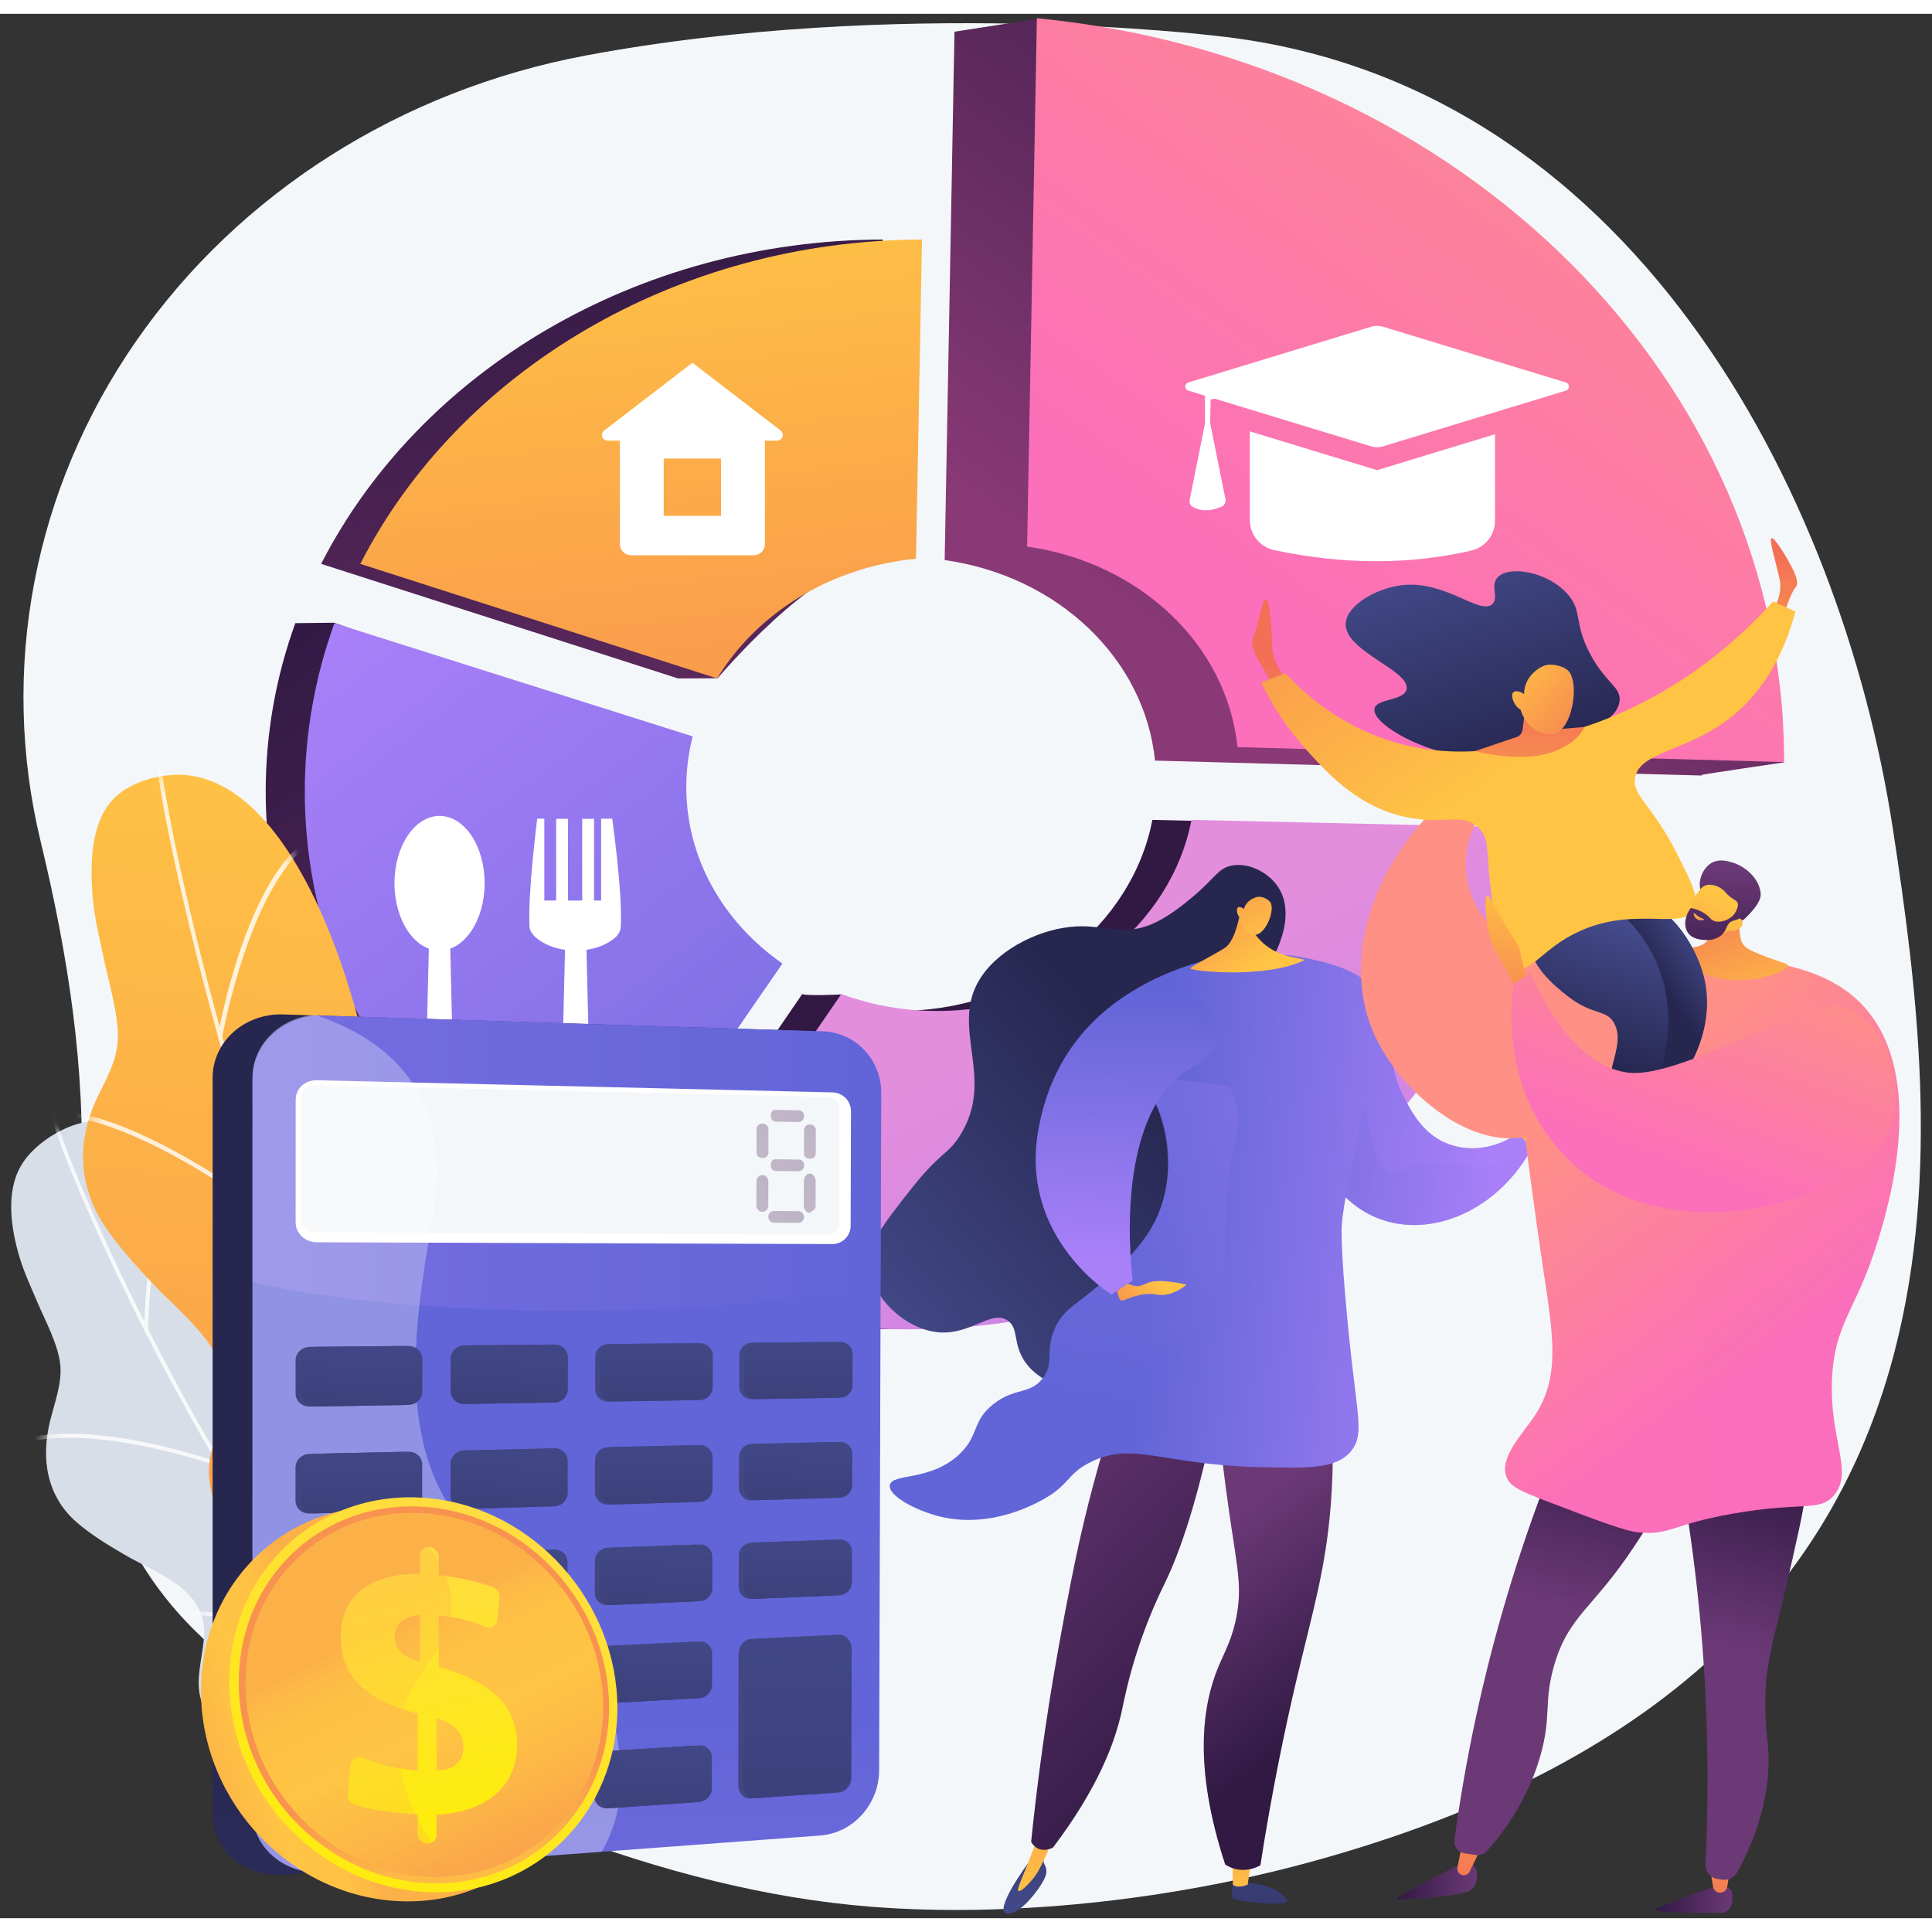<svg width="90" height="90" viewBox="0 0 140 138" fill="none" xmlns="http://www.w3.org/2000/svg">
<rect x="0" y="0" width="140" height="138" fill="#333333" stroke="none"/>
<path d="M137.281 96.962C133.276 112.36 121.999 126.621 94.684 134C84.815 136.665 73.326 137.974 63.083 137.166C48.011 135.974 32.214 129.169 19.66 121.456C10.972 116.117 7.514 108.914 6.29 100.772C5.533 95.736 5.629 90.344 5.87 84.809C6.234 76.485 4.91 68.102 2.951 60.002C-0.063 47.531 2.421 34.449 9.861 23.721C17.301 12.993 29.057 5.529 42.467 3.019C65.058 -1.205 87.976 1.583 87.976 1.583C118.161 4.718 133.44 34.685 137.167 59.077C138.872 70.227 140.653 83.997 137.281 96.962Z" fill="#F4F7FA"/>
<path d="M49.133 48.162L52.007 48.147C52.007 48.147 58.892 39.938 63.544 39.485L63.974 16.357C46.158 16.411 30.432 25.875 23.271 39.86L49.133 48.162Z" fill="url(#paint0_linear_30_7423)"/>
<path d="M83.505 58.412C82.044 66.011 74.7 71.985 65.703 72.249C63.488 72.314 60.905 71.062 60.905 71.062C60.905 71.062 58.536 71.186 58.131 71.036L44.086 91.533C50.614 94.31 57.989 95.671 65.703 95.253C88.136 94.038 105.773 78.121 107.732 58.959L83.505 58.412Z" fill="url(#paint1_linear_30_7423)"/>
<path d="M39.69 89.377L42.5 89.468L53.863 68.82C49.624 65.861 46.897 61.257 46.897 56.034C46.897 54.794 47.053 53.559 47.36 52.358L24.216 44.125L21.401 44.156C19.981 48.066 19.254 52.194 19.254 56.355C19.254 70.416 27.439 82.523 39.69 89.377Z" fill="url(#paint2_linear_30_7423)"/>
<path d="M68.454 39.585C76.647 40.735 82.948 46.719 83.696 54.116L123.313 55.198C123.313 55.19 123.313 55.182 123.313 55.174V55.15C123.313 55.122 129.285 54.245 129.285 54.242C129.285 53.986 75.166 0.366 75.166 0.366L69.166 1.296C69.166 1.296 68.691 26.822 68.454 39.585Z" fill="url(#paint3_linear_30_7423)"/>
<path d="M51.968 48.162C54.837 43.431 60.175 40.09 66.378 39.485L66.811 16.357C48.994 16.413 33.269 25.874 26.108 39.86L51.968 48.162Z" fill="url(#paint4_linear_30_7423)"/>
<path d="M86.34 58.412C84.879 66.011 77.535 71.985 68.538 72.249C65.959 72.332 63.389 71.92 60.965 71.036L46.921 91.533C53.449 94.31 60.823 95.671 68.538 95.253C90.971 94.038 108.608 78.121 110.567 58.959L86.34 58.412Z" fill="url(#paint5_linear_30_7423)"/>
<path d="M42.525 89.377L56.698 68.822C52.458 65.863 49.732 61.259 49.732 56.037C49.733 54.797 49.888 53.562 50.195 52.361L24.234 44.158C22.814 48.069 22.087 52.197 22.087 56.357C22.088 70.416 30.274 82.523 42.525 89.377Z" fill="url(#paint6_linear_30_7423)"/>
<path d="M74.427 38.61C82.619 39.759 88.921 45.744 89.669 53.141L129.285 54.223C129.285 54.207 129.285 54.191 129.285 54.174C129.285 26.78 106.131 3.337 75.136 0.319L74.427 38.61Z" fill="url(#paint7_linear_30_7423)"/>
<g style="mix-blend-mode:multiply" opacity="0.3">
<path d="M63.121 71.689C62.39 71.513 61.671 71.295 60.965 71.036L46.921 91.533C53.449 94.31 60.823 95.671 68.538 95.253C74.768 94.916 80.632 93.442 85.89 91.08C80.582 90.323 75.843 88.425 72.056 85.263C67.747 81.66 64.951 76.649 63.121 71.689Z" fill="url(#paint8_linear_30_7423)"/>
</g>
<mask id="mask0_30_7423" style="mask-type:luminance" maskUnits="userSpaceOnUse" x="24" y="51" width="25" height="25">
<path d="M44.978 72.085C49.584 67.479 49.584 60.01 44.978 55.404C40.371 50.798 32.903 50.798 28.297 55.404C23.691 60.01 23.691 67.479 28.297 72.085C32.903 76.691 40.371 76.691 44.978 72.085Z" fill="white"/>
</mask>
<g mask="url(#mask0_30_7423)">
<path d="M31.852 67.879C33.656 67.879 35.119 65.695 35.119 63.001C35.119 60.307 33.656 58.124 31.852 58.124C30.048 58.124 28.585 60.307 28.585 63.001C28.585 65.695 30.048 67.879 31.852 67.879Z" fill="white"/>
<path d="M32.609 66.998H31.093C30.96 72.484 30.827 77.943 30.695 83.501C30.687 83.831 30.812 84.063 31.042 84.299C31.272 84.535 31.588 84.625 31.917 84.625C32.064 84.621 32.209 84.588 32.343 84.528C32.478 84.467 32.599 84.381 32.699 84.274C32.905 84.063 33.017 83.939 33.01 83.645C32.876 78.043 32.742 72.483 32.609 66.998Z" fill="white"/>
<path d="M44.363 58.322L43.56 58.327V64.255H43.046V58.333L42.189 58.338V64.255H41.158V58.337L40.301 58.332V64.255H39.444V58.326L38.93 58.322C38.93 58.322 38.244 63.649 38.368 66.119C38.383 66.423 38.571 66.708 38.819 66.926C39.278 67.326 40.208 67.879 41.722 67.879C43.222 67.879 44.135 67.326 44.594 66.926C44.712 66.825 44.807 66.702 44.874 66.563C44.942 66.424 44.98 66.273 44.987 66.119C45.115 63.649 44.363 58.322 44.363 58.322Z" fill="white"/>
<path d="M42.479 66.998H40.963C40.83 72.484 40.698 77.943 40.566 83.501C40.558 83.831 40.683 84.063 40.913 84.299C41.143 84.535 41.458 84.625 41.788 84.625C41.935 84.621 42.08 84.588 42.214 84.528C42.348 84.467 42.469 84.381 42.57 84.274C42.776 84.063 42.887 83.939 42.88 83.645C42.748 78.043 42.615 72.483 42.479 66.998Z" fill="white"/>
</g>
<path d="M113.474 26.717L100.247 22.685C99.949 22.594 99.63 22.594 99.332 22.685L86.105 26.717C86.043 26.736 85.988 26.776 85.949 26.828C85.91 26.881 85.889 26.945 85.889 27.011C85.889 27.077 85.91 27.141 85.949 27.194C85.988 27.247 86.043 27.286 86.105 27.305L99.332 31.337C99.63 31.428 99.949 31.428 100.247 31.337L113.474 27.305C113.537 27.286 113.591 27.247 113.63 27.194C113.669 27.141 113.69 27.077 113.69 27.011C113.69 26.945 113.669 26.881 113.63 26.828C113.591 26.776 113.537 26.736 113.474 26.717Z" fill="white"/>
<path d="M99.79 33.07L90.567 30.259V36.681C90.567 37.192 90.743 37.688 91.064 38.086C91.386 38.484 91.835 38.759 92.335 38.865C97.29 39.915 102.049 39.948 106.611 38.899C107.101 38.785 107.539 38.508 107.852 38.113C108.164 37.718 108.334 37.229 108.333 36.726V30.466L99.79 33.07Z" fill="white"/>
<path d="M88.53 35.708C87.729 36.064 87.028 36.072 86.428 35.731C86.342 35.681 86.275 35.605 86.235 35.515C86.195 35.425 86.185 35.325 86.205 35.228L87.509 28.743L88.803 35.179C88.825 35.286 88.809 35.396 88.759 35.492C88.71 35.588 88.629 35.664 88.53 35.708Z" fill="white"/>
<path d="M99.79 26.35L87.319 27.675V29.839H87.689L87.727 27.943L99.79 26.35Z" fill="white"/>
<path d="M56.566 30.196L50.175 25.286L43.784 30.196C43.715 30.248 43.665 30.32 43.64 30.402C43.614 30.485 43.616 30.573 43.643 30.654C43.671 30.735 43.723 30.806 43.793 30.856C43.863 30.906 43.947 30.932 44.033 30.932H44.936C44.926 30.985 44.92 31.04 44.92 31.094V38.425C44.92 38.64 45.006 38.846 45.158 38.998C45.31 39.15 45.516 39.236 45.731 39.236H54.618C54.833 39.236 55.04 39.15 55.192 38.998C55.344 38.846 55.429 38.64 55.429 38.425V31.092C55.429 31.037 55.424 30.983 55.413 30.93H56.317C56.402 30.929 56.485 30.902 56.554 30.853C56.624 30.803 56.676 30.733 56.703 30.652C56.731 30.571 56.732 30.484 56.708 30.402C56.683 30.321 56.634 30.248 56.566 30.196ZM52.249 36.382H48.095V32.227H52.249V36.382Z" fill="white"/>
<path d="M74.48 134.036C74.48 134.036 72.004 137.406 72.927 137.659C73.849 137.913 75.517 135.675 75.757 134.961C75.996 134.247 75.521 134.052 75.631 133.812C75.741 133.572 74.48 134.036 74.48 134.036Z" fill="url(#paint9_linear_30_7423)"/>
<path d="M109.94 81.633C109.94 81.633 110.595 80.285 111.044 80.106C111.493 79.926 113.071 78.374 112.981 79.093C112.891 79.811 111.813 80.285 112.044 80.696C112.275 81.107 111.3 82.249 110.492 82.413C109.683 82.577 109.94 81.633 109.94 81.633Z" fill="url(#paint10_linear_30_7423)"/>
<path d="M89.339 135.253C89.339 135.253 89.222 136.18 89.3 136.49C89.378 136.801 92.071 137.024 92.985 136.916C93.899 136.809 92.44 135.875 91.857 135.7C91.273 135.525 89.339 135.253 89.339 135.253Z" fill="url(#paint11_linear_30_7423)"/>
<path d="M90.694 133.709L90.41 135.567C90.41 135.567 89.686 135.892 89.339 135.57L89.3 133.626L90.694 133.709Z" fill="url(#paint12_linear_30_7423)"/>
<path d="M76.543 131.585C76.266 132.354 76.003 132.987 75.793 133.454C75.333 134.487 75.082 134.877 74.798 135.21C74.549 135.505 73.964 136.128 73.804 136.024C73.645 135.92 74.074 135.159 74.902 132.936C75.022 132.613 75.402 131.585 75.402 131.585H76.543Z" fill="url(#paint13_linear_30_7423)"/>
<path d="M96.332 99.418C96.623 102.27 96.657 105.144 96.436 108.003C96.068 112.751 95.118 115.756 93.927 120.82C93.199 123.914 92.219 128.468 91.332 134.163C90.85 134.44 90.29 134.55 89.74 134.475C89.399 134.423 89.073 134.299 88.784 134.111C86.456 126.998 87.143 122.588 88.267 119.841C88.746 118.67 89.326 117.747 89.637 115.947C90.047 113.565 89.539 112.234 88.816 106.718C88.299 102.787 88.389 102.179 88.732 101.589C90.105 99.232 94.304 99.278 96.332 99.418Z" fill="url(#paint14_linear_30_7423)"/>
<path d="M88.319 100.245C86.892 107.611 85.492 111.479 84.433 113.668C83.669 115.213 83.016 116.809 82.476 118.445C81.747 120.653 81.442 122.28 81.287 122.995C80.796 125.252 79.58 128.55 76.309 132.874C76.268 132.898 75.711 133.213 75.178 132.932C74.98 132.825 74.82 132.659 74.72 132.457C75.148 128.323 75.639 124.849 76.064 122.168C76.154 121.605 76.548 119.145 77.165 115.895C77.407 114.623 77.76 112.759 78.185 110.845C78.712 108.462 79.522 105.218 80.77 101.332L88.319 100.245Z" fill="url(#paint15_linear_30_7423)"/>
<path d="M110.986 82.237C110.664 81.86 110.342 81.483 110.02 81.105C109.867 81.222 107.641 82.864 104.981 81.903C103.149 81.243 102.275 79.542 101.715 78.456C100.033 75.194 101.588 73.188 99.612 70.856C99.064 70.209 97.93 69.36 97.098 69.455C95.117 69.683 93.217 75.285 94.441 80.068C94.687 81.033 96.049 86.347 100.643 87.541C104.351 88.504 108.717 86.402 110.986 82.237Z" fill="url(#paint16_linear_30_7423)"/>
<path d="M89.533 71.109C90.342 70.362 91.888 69.5 92.666 67.496C92.9 66.893 93.728 64.756 92.507 63.121C91.782 62.151 90.436 61.492 89.249 61.725C88.235 61.925 88.077 62.631 86.355 64.052C85.684 64.605 84.606 65.494 83.406 65.989C81.351 66.836 80.116 66.037 78.053 66.13C75.517 66.241 72.573 67.656 71.154 69.711C68.635 73.363 72.282 77.069 69.525 81.345C68.621 82.746 68.176 82.432 66.035 85.145C63.894 87.858 62.82 89.22 63.01 90.885C63.275 93.195 65.763 95.401 68.106 95.551C70.395 95.698 71.85 93.897 73.015 94.685C73.845 95.245 73.37 96.336 74.251 97.646C75.386 99.335 77.618 99.672 77.979 99.726C81.325 100.231 85.835 96.308 87.751 91.66C91.205 83.281 85.136 75.174 89.533 71.109Z" fill="url(#paint17_linear_30_7423)"/>
<path style="mix-blend-mode:multiply" opacity="0.3" d="M88.267 119.841C88.746 118.67 89.326 117.746 89.637 115.947C90.047 113.565 89.539 112.234 88.816 106.718C88.299 102.787 88.389 102.179 88.732 101.589C89.478 100.308 91.059 99.74 92.673 99.508C92.651 99.59 92.629 99.673 92.612 99.753C91.765 103.619 94.996 105.978 93.539 110.228C92.821 112.323 91.675 112.803 91.407 115.232C91.157 117.509 92.064 117.983 91.87 120.052C91.58 123.146 89.383 123.894 88.811 126.263C88.44 127.803 88.752 130.053 91.466 133.311C91.421 133.592 91.376 133.874 91.332 134.16C90.85 134.438 90.29 134.548 89.74 134.472C89.399 134.421 89.073 134.297 88.784 134.109C86.456 126.997 87.143 122.588 88.267 119.841Z" fill="url(#paint18_linear_30_7423)"/>
<path style="mix-blend-mode:multiply" opacity="0.3" d="M96.763 75.024C99.836 78.228 98.725 83.403 100.811 83.961C101.449 84.132 101.482 83.631 103.097 83.342C105.459 82.921 106.418 83.811 108.086 83.473C108.776 83.332 109.702 82.958 110.707 81.909L110.986 82.237C108.717 86.402 104.351 88.504 100.643 87.541C96.049 86.349 94.689 81.033 94.442 80.068C93.867 77.824 93.98 75.399 94.467 73.434C95.328 73.811 96.108 74.351 96.763 75.024Z" fill="url(#paint19_linear_30_7423)"/>
<path d="M99.311 70.553C99.097 70.221 98.418 69.302 95.538 68.625C94.505 68.382 92.845 68.016 90.725 68.093C89.806 68.13 88.891 68.243 87.991 68.432C85.361 69.002 80.119 71.004 79.936 73.73C79.805 75.678 82.402 75.803 83.872 79.251C84.943 81.764 84.935 84.902 83.768 87.343C82.83 89.303 81.172 90.773 79.913 91.891C78.024 93.567 77.046 93.824 76.413 95.325C75.723 96.959 76.418 97.757 75.562 98.876C74.642 100.077 73.564 99.519 72.006 100.734C70.409 101.979 70.976 103.004 69.524 104.38C67.415 106.378 64.613 105.729 64.483 106.628C64.371 107.402 66.36 108.452 68.05 108.878C71.398 109.721 74.317 108.306 75.185 107.87C77.589 106.662 77.174 105.88 79.007 104.96C82.076 103.418 84.173 105.134 91.162 105.31C94.947 105.406 96.861 105.428 97.91 104.147C98.867 102.977 98.364 101.694 97.789 96.164C97.605 94.318 97.218 90.451 97.216 88.248C97.216 86.945 97.666 84.818 98.569 80.563C98.623 80.312 99.111 78.012 99.506 74.942C99.862 72.178 99.81 71.329 99.311 70.553Z" fill="url(#paint20_linear_30_7423)"/>
<g style="mix-blend-mode:multiply" opacity="0.3">
<path d="M69.524 104.382C70.977 103.008 70.407 101.981 72.006 100.736C73.564 99.521 74.642 100.079 75.562 98.877C76.418 97.758 75.723 96.961 76.413 95.327C77.046 93.826 78.024 93.568 79.913 91.893C81.172 90.775 82.83 89.305 83.768 87.345C85.394 83.945 84.258 80.316 83.872 79.253C82.635 75.841 80.136 74.042 79.23 73.452C79.318 73.358 83.547 77.124 83.658 77.011C89.623 77.831 88.974 77.404 89.404 78.426C90.399 80.785 88.824 81.652 88.784 88.457C88.765 91.709 89.115 92.994 88.06 94.352C86.853 95.904 85.46 95.423 83.717 97.453C82.376 99.013 82.588 100.002 81.338 100.659C79.992 101.366 79.134 100.542 77.615 100.866C75.078 101.406 74.536 104.333 72.857 105.933C71.588 107.144 69.243 107.99 64.618 107.081C64.511 106.926 64.46 106.774 64.481 106.631C64.613 105.731 67.412 106.381 69.524 104.382Z" fill="url(#paint21_linear_30_7423)"/>
</g>
<path d="M89.927 64.744C89.927 64.744 89.626 67.148 88.739 67.701C87.852 68.253 86.416 68.971 86.258 69.167C86.1 69.363 91.757 69.97 94.561 68.555C93.637 68.363 93.386 68.292 93.386 68.292C93.135 68.221 92.667 68.089 92.198 67.822C91.679 67.521 91.233 67.109 90.893 66.615L90.903 65.283L89.927 64.744Z" fill="url(#paint22_linear_30_7423)"/>
<path d="M89.847 65.489C89.847 65.489 89.865 66.47 90.797 66.723C91.632 66.948 92.443 64.951 92.053 64.384C91.923 64.195 91.579 63.998 91.268 63.981C91.049 63.968 90.29 64.188 90.126 64.916C89.992 64.749 89.812 64.689 89.717 64.746C89.596 64.819 89.637 65.062 89.647 65.118C89.673 65.259 89.743 65.389 89.847 65.489Z" fill="url(#paint23_linear_30_7423)"/>
<path d="M83.877 69.85C82.081 70.74 76.435 73.409 75.203 81.108C73.971 88.807 80.541 92.81 80.541 92.81L82.081 91.784C82.081 91.784 80.438 79.773 86.29 76.386C92.141 72.999 83.877 69.85 83.877 69.85Z" fill="url(#paint24_linear_30_7423)"/>
<path d="M81.717 92.027C82.081 92.092 82.286 92.4 83.107 91.989C83.929 91.578 85.982 92.092 85.982 92.092C85.982 92.092 84.955 93.016 83.826 92.81C82.697 92.605 81.649 93.162 81.352 93.243C81.054 93.323 80.952 92.536 80.952 92.536L81.717 92.027Z" fill="url(#paint25_linear_30_7423)"/>
<path d="M124.042 135.779C124.042 135.779 120.386 137.051 119.99 137.353C119.593 137.654 123.393 137.61 124.625 137.61C125.856 137.61 125.482 136.033 125.482 136.033C125.482 136.033 125.394 135.577 124.042 135.779Z" fill="url(#paint26_linear_30_7423)"/>
<path d="M123.913 134.383L124.134 135.714C124.154 135.836 124.217 135.947 124.311 136.028C124.406 136.108 124.526 136.152 124.65 136.152C124.775 136.152 124.896 136.107 124.991 136.025C125.086 135.943 125.149 135.829 125.167 135.705L125.336 134.589L123.913 134.383Z" fill="url(#paint27_linear_30_7423)"/>
<path d="M106.008 133.981C106.008 133.981 101.162 136.434 101.172 136.591C101.182 136.748 105.943 136.438 106.586 135.964C107.229 135.491 107.271 133.666 106.008 133.981Z" fill="url(#paint28_linear_30_7423)"/>
<path d="M107.376 132.823L106.491 134.628C106.451 134.71 106.388 134.777 106.311 134.824C106.233 134.87 106.144 134.893 106.054 134.889C105.986 134.887 105.92 134.87 105.86 134.839C105.799 134.809 105.746 134.766 105.704 134.713C105.662 134.66 105.632 134.598 105.617 134.533C105.601 134.467 105.599 134.398 105.612 134.332L106.005 132.336L107.376 132.823Z" fill="url(#paint29_linear_30_7423)"/>
<path d="M115.609 97.957C110.458 108.818 107.012 120.409 105.394 132.32C105.363 132.55 105.425 132.782 105.565 132.967C105.705 133.152 105.912 133.273 106.142 133.305L106.964 133.421C107.106 133.441 107.252 133.426 107.387 133.377C107.523 133.327 107.644 133.245 107.74 133.138C109.113 131.591 110.753 129.288 111.627 126.197C112.445 123.302 111.84 122.381 112.608 119.707C113.66 116.053 115.412 115.614 118.43 111.041C120.65 107.676 123.962 102.655 122.269 99.91C121.987 99.449 120.712 97.674 115.609 97.957Z" fill="url(#paint30_linear_30_7423)"/>
<path d="M121.117 102.359C122.371 108.435 123.178 114.595 123.532 120.789C123.776 125.224 123.796 129.668 123.59 134.106C123.578 134.36 123.663 134.61 123.827 134.806C123.991 135.001 124.223 135.128 124.476 135.16C124.605 135.176 124.733 135.194 124.863 135.209C125.062 135.234 125.264 135.198 125.442 135.108C125.621 135.018 125.77 134.876 125.868 134.702C126.858 132.936 127.988 130.221 128.14 127.276C128.234 125.458 127.931 124.746 127.916 122.623C127.895 119.522 128.52 117.901 129.376 114.201C130.92 107.53 131.692 104.191 130.466 102.717C130.013 102.176 128.122 100.314 121.117 102.359Z" fill="url(#paint31_linear_30_7423)"/>
<path style="mix-blend-mode:multiply" opacity="0.3" d="M122.271 99.91C122.064 99.574 121.329 98.541 118.974 98.115C119.337 103.183 118.132 106.437 116.81 108.557C114.721 111.905 112.346 112.429 110.759 116.447C109.487 119.67 110.283 121.194 109.729 125.989C109.477 128.142 109.035 130.268 108.409 132.344C109.614 130.84 110.893 128.799 111.628 126.197C112.447 123.302 111.842 122.381 112.61 119.707C113.662 116.053 115.414 115.614 118.431 111.041C120.652 107.676 123.962 102.653 122.271 99.91Z" fill="url(#paint32_linear_30_7423)"/>
<path d="M111.72 69.17C113.941 67.037 117.512 67.421 122.975 68.01C128.396 68.593 132.698 69.056 135.325 72.247C139.838 77.729 136.484 87.716 135.742 89.924C134.372 94.003 132.916 95.093 132.75 98.923C132.557 103.362 134.349 105.673 132.879 107.37C131.832 108.577 130.597 107.786 125.505 108.694C121.118 109.475 121.135 110.222 118.833 110.056C117.832 109.983 115.869 109.232 111.944 107.73C110.11 107.027 109.439 106.723 109.171 106.029C108.621 104.607 110.31 102.959 111.231 101.556C113.314 98.375 112.379 95.011 111.517 88.856C109.909 77.404 109.107 71.679 111.72 69.17Z" fill="url(#paint33_linear_30_7423)"/>
<path d="M110.065 55.21C107.171 56.927 105.708 60.185 106.386 63.083C107.237 66.713 111.335 69.295 115.608 68.273C117.389 74.016 115.265 79.431 111.74 81.011C107.227 83.035 101.457 78.296 99.521 73.816C97.096 68.205 99.64 60.594 106.215 55.658L110.065 55.21Z" fill="url(#paint34_linear_30_7423)"/>
<path style="mix-blend-mode:multiply" opacity="0.3" d="M135.742 89.924C136.484 87.716 139.838 77.729 135.325 72.247C133.45 69.969 130.721 69.082 127.341 68.548C133.542 72.297 134.988 74.794 134.668 76.504C134.046 79.835 126.907 79.218 123.932 84.913C122.45 87.752 122.715 90.792 123.217 96.544C123.716 102.273 124.809 103.147 124.469 106.296C124.368 107.225 124.166 108.139 123.868 109.024C124.337 108.916 124.875 108.805 125.506 108.692C130.598 107.786 131.834 108.577 132.879 107.368C134.351 105.671 132.558 103.36 132.75 98.921C132.916 95.093 134.372 94.003 135.742 89.924Z" fill="url(#paint35_linear_30_7423)"/>
<path d="M126.075 63.773C125.969 64.641 125.959 65.519 126.045 66.389C126.116 67.096 126.203 67.287 126.322 67.447C126.502 67.69 126.791 67.909 128.496 68.517C129.428 68.848 129.548 68.857 129.56 68.946C129.617 69.377 126.862 70.484 124.23 69.811C122.623 69.399 121.237 68.371 121.376 67.938C121.515 67.504 123.115 67.94 123.689 67.189C124.089 66.666 123.798 65.82 123.424 65.103C123.938 64.416 125.559 64.462 126.075 63.773Z" fill="url(#paint36_linear_30_7423)"/>
<path d="M117.788 64.03C120.897 64.111 122.841 67.493 123.425 69.599C124.379 73.036 122.804 76.99 119.486 79.726L118.056 79.262C118.541 78.5 119.798 76.293 119.466 73.424C118.877 68.347 113.88 66.085 113.628 65.976C114.106 65.478 115.672 63.975 117.788 64.03Z" fill="url(#paint37_linear_30_7423)"/>
<path d="M110.868 66.921C110.619 68.835 112.732 70.503 113.532 71.135C115.472 72.668 116.413 72.085 116.983 73.174C117.929 74.982 115.675 77.249 116.954 79.859C117.033 80.021 117.123 80.177 117.222 80.328L118.229 80.731C119.381 79.244 120.184 77.517 120.579 75.678C120.819 74.55 121.346 71.895 120.108 68.92C118.719 65.584 116.01 64.01 115.142 63.552C112.826 63.972 111.072 65.348 110.868 66.921Z" fill="url(#paint38_linear_30_7423)"/>
<path d="M128.629 42.957C128.629 42.957 129.166 41.999 128.965 41.017C128.764 40.034 128.294 38.525 128.327 38.089C128.361 37.652 129.132 38.824 129.568 39.599C130.004 40.373 130.441 41.209 130.105 41.578C129.77 41.947 129.275 43.523 129.275 43.523L128.629 42.957Z" fill="url(#paint39_linear_30_7423)"/>
<path d="M93.1 48.154C93.1 48.154 92.228 46.946 92.194 45.973C92.161 45 92.06 42.551 91.758 42.416C91.456 42.282 91.12 44.631 90.819 45.134C90.517 45.637 91.048 46.704 91.386 47.177C91.725 47.65 92.194 48.724 92.194 48.724L93.1 48.154Z" fill="url(#paint40_linear_30_7423)"/>
<path d="M113.17 52.732C114.97 52.057 117.211 51.217 117.361 49.796C117.471 48.766 116.363 48.524 115.229 46.388C114.019 44.112 114.698 43.295 113.588 42.044C112.129 40.399 109.307 39.949 108.506 40.854C107.98 41.45 108.627 42.298 108.148 42.767C107.274 43.623 104.818 41.081 101.676 41.396C99.737 41.593 97.583 42.868 97.513 44.179C97.405 46.194 102.263 47.608 101.921 48.963C101.71 49.803 99.758 49.601 99.603 50.35C99.398 51.339 102.498 53.218 105.704 53.766C108.938 54.318 111.457 53.374 113.17 52.732Z" fill="url(#paint41_linear_30_7423)"/>
<path d="M93.155 47.785C94.426 49.158 96.597 51.117 99.777 52.347C105.634 54.615 111.002 52.899 114.474 51.789C121.528 49.532 126.125 45.21 128.482 42.582L130.107 43.311C129.469 45.679 128.175 48.878 125.276 51.094C122.136 53.493 118.78 53.47 118.476 55.389C118.27 56.689 119.724 57.253 121.608 61.025C122.643 63.099 123.161 64.136 122.771 64.872C121.922 66.472 118.527 64.621 114.45 66.483C111.747 67.717 110.933 69.584 109.754 69.137C108.881 68.807 108.641 67.362 108.187 64.514C107.592 60.783 108.048 59.956 107.226 59.057C105.98 57.695 104.37 58.981 101.137 58.018C98.052 57.1 96.079 54.912 94.581 53.234C93.299 51.796 92.224 50.187 91.387 48.452L93.155 47.785Z" fill="url(#paint42_linear_30_7423)"/>
<path style="mix-blend-mode:multiply" opacity="0.4" d="M111.586 65.969C110.631 64.041 112.662 62.225 111.687 59.594C111.103 58.02 109.669 56.761 108.223 56.219C105.215 55.091 103.297 57.49 100.515 56.138C99.471 55.631 99.994 55.416 97.998 53.857C95.526 51.925 94.232 51.872 92.793 50.189C92.322 49.636 91.929 49.021 91.624 48.362L91.386 48.452C92.223 50.187 93.298 51.797 94.58 53.235C96.078 54.913 98.052 57.1 101.136 58.019C104.369 58.981 105.979 57.696 107.225 59.057C108.047 59.956 107.591 60.783 108.186 64.515C108.64 67.36 108.88 68.807 109.752 69.138C110.685 69.49 111.386 68.402 112.968 67.323C112.208 66.904 111.808 66.416 111.586 65.969Z" fill="url(#paint43_linear_30_7423)"/>
<path d="M110.514 50.479L110.33 51.876C110.315 51.997 110.265 52.111 110.188 52.205C110.111 52.299 110.009 52.37 109.893 52.409L106.884 53.431C106.884 53.431 110.012 54.26 112.208 53.589C114.404 52.918 114.808 51.68 114.808 51.68L112.928 51.84C112.764 51.854 112.601 51.805 112.471 51.704C112.341 51.602 112.255 51.455 112.229 51.292L112.048 50.156C112.037 50.087 112.011 50.022 111.97 49.965C111.929 49.908 111.875 49.861 111.813 49.829C111.752 49.797 111.683 49.779 111.613 49.778C111.543 49.777 111.474 49.792 111.411 49.822L110.766 50.133C110.698 50.165 110.64 50.213 110.596 50.274C110.552 50.334 110.524 50.405 110.514 50.479Z" fill="url(#paint44_linear_30_7423)"/>
<path d="M110.187 50.426C110.187 50.426 110.621 52.148 112.366 52.205C113.928 52.254 114.531 48.412 113.612 47.576C113.305 47.297 112.62 47.09 112.066 47.188C111.677 47.257 110.431 47.954 110.442 49.302C110.138 49.064 109.799 49.033 109.657 49.173C109.473 49.35 109.647 49.761 109.685 49.855C109.789 50.093 109.964 50.293 110.187 50.426Z" fill="url(#paint45_linear_30_7423)"/>
<path d="M123.209 63.445C123.052 62.801 123.374 61.925 124 61.546C124.54 61.22 125.122 61.382 125.472 61.479C126.483 61.76 127.533 62.687 127.588 63.798C127.621 64.456 126.621 65.383 126.453 65.554C126.264 65.751 126.058 65.756 125.826 65.865C125.505 66.018 125 66.262 124.17 66.676C124.209 66.418 124.227 66.157 124.224 65.896C124.219 65.558 124.173 65.222 124.087 64.895C123.839 64.042 123.359 64.057 123.209 63.445Z" fill="url(#paint46_linear_30_7423)"/>
<path d="M125.2 66.468C125.2 66.468 124.132 67.299 122.905 66.685C121.809 66.137 122.701 63.404 123.645 63.138C123.96 63.05 124.472 63.171 124.818 63.449C125.023 63.613 125.064 63.747 125.401 64.009C125.714 64.25 125.829 64.251 125.898 64.389C125.984 64.561 125.967 64.89 125.436 65.578C125.743 65.438 126.038 65.457 126.185 65.627C126.234 65.69 126.265 65.765 126.275 65.844C126.313 66.214 125.893 66.493 125.2 66.468Z" fill="url(#paint47_linear_30_7423)"/>
<path d="M126.012 64.25C125.941 64.27 126.023 64.554 125.914 64.862C125.705 65.461 124.859 65.932 124.259 65.751C123.904 65.644 123.897 65.388 123.358 65.092C123.097 64.948 122.813 64.849 122.519 64.8C122.086 65.37 121.998 66.082 122.287 66.551C122.6 67.055 123.239 67.096 123.507 67.113C123.686 67.124 124.26 67.162 124.716 66.784C125.193 66.391 125.044 65.971 125.496 65.759C125.724 65.652 125.963 65.664 126.3 65.415C126.373 65.361 126.441 65.302 126.504 65.237C126.342 64.788 126.116 64.221 126.012 64.25Z" fill="url(#paint48_linear_30_7423)"/>
<path d="M122.834 65.209C122.834 65.209 123.024 65.444 123.455 65.595C123.476 65.602 123.496 65.618 123.494 65.63C123.487 65.677 123.142 65.752 122.923 65.575C122.767 65.449 122.7 65.216 122.741 65.183C122.758 65.166 122.797 65.185 122.834 65.209Z" fill="url(#paint49_linear_30_7423)"/>
<path d="M110.627 70.023L110.067 67.607C110.067 67.607 108.869 65.751 108.081 64.249C107.292 62.747 107.693 66.575 108.222 67.607C108.751 68.64 109.696 70.267 109.696 70.267L110.627 70.023Z" fill="url(#paint50_linear_30_7423)"/>
<path d="M109.696 70.267L110.913 69.525C113.421 74.957 115.953 76.406 117.824 76.705C119.712 77.007 122.509 75.881 128.024 73.618C131.614 72.147 132.523 71.574 133.794 72.008C136.317 72.869 137.994 76.91 137.162 80.068C135.945 84.691 129.719 86.021 127.947 86.399C126.756 86.654 118.543 88.407 113.132 82.478C108.641 77.56 109.553 71.164 109.696 70.267Z" fill="url(#paint51_linear_30_7423)"/>
<path d="M1.542 83.437C2.234 82.268 3.568 81.288 4.799 80.744C13.523 76.89 21.558 95.133 21.69 99.809C21.822 104.484 23.204 105.537 31.042 105.19C38.879 104.843 37.012 110.272 37.038 113.045C37.064 115.817 36.111 118.51 42.131 119.11C48.152 119.71 46.91 121.868 46.91 121.868C46.91 121.868 40.918 134.972 40.326 131.68C39.733 128.387 37.099 124.042 28.473 126.74C24.757 127.903 18.523 128.172 15.873 124.699C15.256 123.89 14.553 122.568 14.434 121.545C14.267 120.125 14.756 118.783 14.79 117.378C14.87 114.103 11.321 113.002 9.024 111.659C7.825 110.957 6.617 110.23 5.563 109.318C3.376 107.423 2.96 104.697 3.625 101.987C3.944 100.687 4.511 99.225 4.365 97.866C4.207 96.404 3.262 94.669 2.687 93.314C2.237 92.251 1.745 91.207 1.414 90.098C0.8 88.034 0.385 85.392 1.542 83.437Z" fill="#D8DEE8"/>
<mask id="mask1_30_7423" style="mask-type:luminance" maskUnits="userSpaceOnUse" x="0" y="80" width="48" height="53">
<path d="M1.542 83.437C2.234 82.268 3.568 81.288 4.799 80.744C13.523 76.89 21.558 95.133 21.69 99.809C21.822 104.484 23.204 105.537 31.042 105.19C38.879 104.843 37.012 110.272 37.038 113.045C37.064 115.817 36.111 118.51 42.131 119.11C48.152 119.71 46.91 121.868 46.91 121.868C46.91 121.868 40.918 134.972 40.326 131.68C39.733 128.387 37.099 124.042 28.473 126.74C24.757 127.903 18.523 128.172 15.873 124.699C15.256 123.89 14.553 122.568 14.434 121.545C14.267 120.125 14.756 118.783 14.79 117.378C14.87 114.103 11.321 113.002 9.024 111.659C7.825 110.957 6.617 110.23 5.563 109.318C3.376 107.423 2.96 104.697 3.625 101.987C3.944 100.687 4.511 99.225 4.365 97.866C4.207 96.404 3.262 94.669 2.687 93.314C2.237 92.251 1.745 91.207 1.414 90.098C0.8 88.034 0.385 85.392 1.542 83.437Z" fill="white"/>
</mask>
<g mask="url(#mask1_30_7423)">
<g style="mix-blend-mode:soft-light" opacity="0.8">
<path d="M49.612 127.042C49.648 127.042 49.682 127.028 49.708 127.004C49.734 126.979 49.749 126.946 49.752 126.911C49.754 126.875 49.743 126.84 49.721 126.813C49.699 126.785 49.667 126.767 49.632 126.762C49.583 126.755 44.839 126.091 39.144 124.235C33.895 122.525 26.748 119.423 22.485 114.362C18.924 110.135 14.377 102.667 10.01 93.87C6.094 85.983 3.753 79.949 3.753 78.673C3.755 78.653 3.752 78.634 3.745 78.616C3.739 78.598 3.729 78.582 3.715 78.568C3.702 78.554 3.686 78.543 3.669 78.535C3.651 78.527 3.632 78.523 3.613 78.523C3.594 78.523 3.575 78.527 3.557 78.535C3.539 78.543 3.524 78.554 3.51 78.568C3.497 78.582 3.487 78.598 3.481 78.616C3.474 78.634 3.471 78.653 3.472 78.673C3.472 80.165 6.233 86.896 9.758 93.995C14.135 102.811 18.695 110.3 22.267 114.544C26.574 119.656 33.777 122.782 39.06 124.502C44.778 126.366 49.544 127.032 49.591 127.038C49.598 127.04 49.605 127.041 49.612 127.042Z" fill="white"/>
<path d="M10.598 95.284C10.675 95.284 10.739 95.328 10.739 95.251C10.739 95.148 10.848 85.014 14.423 81.439C14.436 81.428 14.446 81.415 14.453 81.4C14.46 81.386 14.464 81.369 14.464 81.353C14.464 81.336 14.46 81.32 14.453 81.305C14.446 81.29 14.436 81.277 14.423 81.267C14.409 81.254 14.393 81.245 14.375 81.239C14.358 81.233 14.339 81.231 14.321 81.232C14.302 81.233 14.284 81.238 14.268 81.246C14.251 81.255 14.236 81.266 14.224 81.28C10.567 84.937 10.46 94.82 10.457 95.242C10.457 95.32 10.52 95.284 10.597 95.284H10.598Z" fill="white"/>
<path d="M15.97 105.288C16.003 105.288 16.036 105.277 16.062 105.256C16.088 105.235 16.105 105.205 16.111 105.172C16.117 105.139 16.111 105.106 16.094 105.077C16.077 105.048 16.051 105.026 16.019 105.015C15.988 105.003 12.805 103.871 9.166 103.27C4.245 102.457 0.879 102.947 -0.849 104.729C-0.875 104.756 -0.889 104.792 -0.889 104.83C-0.888 104.867 -0.873 104.903 -0.846 104.929C-0.819 104.955 -0.783 104.969 -0.746 104.968C-0.709 104.968 -0.673 104.952 -0.647 104.926C3.324 100.829 15.797 105.235 15.922 105.28C15.938 105.285 15.954 105.288 15.97 105.288Z" fill="white"/>
<path d="M34.321 122.724C34.336 122.724 34.352 122.722 34.366 122.717C34.384 122.711 34.4 122.702 34.414 122.69C34.428 122.677 34.439 122.662 34.447 122.646C34.455 122.629 34.46 122.611 34.461 122.593C34.462 122.574 34.46 122.556 34.453 122.538C34.44 122.5 33.123 118.623 32.47 114.274C31.871 110.287 31.722 105.076 34.409 102.896C34.438 102.873 34.457 102.839 34.461 102.801C34.465 102.764 34.453 102.727 34.43 102.698C34.406 102.669 34.372 102.651 34.335 102.647C34.298 102.643 34.261 102.654 34.232 102.677C31.991 104.495 31.305 108.412 32.193 114.32C32.85 118.693 34.174 122.59 34.188 122.629C34.197 122.657 34.215 122.681 34.239 122.698C34.263 122.715 34.291 122.724 34.321 122.724Z" fill="white"/>
<path d="M26.613 118.468C26.647 118.468 26.679 118.456 26.705 118.433C26.73 118.411 26.747 118.381 26.752 118.347C26.757 118.314 26.75 118.28 26.732 118.251C26.713 118.223 26.686 118.202 26.653 118.192C26.113 118.031 13.399 114.254 9.732 116.37C9.716 116.379 9.702 116.391 9.69 116.406C9.679 116.421 9.671 116.437 9.666 116.455C9.661 116.473 9.66 116.492 9.662 116.51C9.664 116.529 9.67 116.547 9.68 116.563C9.689 116.579 9.701 116.593 9.716 116.604C9.731 116.616 9.747 116.624 9.765 116.629C9.783 116.634 9.802 116.635 9.82 116.632C9.839 116.63 9.857 116.624 9.873 116.615C13.436 114.559 26.441 118.424 26.572 118.463C26.585 118.467 26.599 118.468 26.613 118.468Z" fill="white"/>
</g>
</g>
<path d="M8.195 56.916C9.189 55.866 10.862 55.287 12.334 55.164C22.771 54.288 28.165 78.24 27.406 83.605C26.648 88.97 27.979 90.722 36.752 93.474C45.525 96.226 42.4 101.644 41.892 104.806C41.384 107.968 39.805 110.644 46.375 113.742C52.946 116.84 51.151 118.794 51.151 118.794C51.151 118.794 41.957 131.276 41.936 127.298C41.915 123.319 39.83 117.321 29.724 116.928C25.372 116.758 18.396 114.561 16.124 109.551C15.595 108.384 15.07 106.6 15.136 105.389C15.226 103.709 16.028 102.381 16.338 100.798C17.061 97.11 13.332 94.434 11.04 91.986C9.844 90.707 8.642 89.396 7.649 87.936C5.589 84.906 5.651 81.642 6.913 78.829C7.519 77.481 8.434 76.048 8.532 74.443C8.64 72.719 7.927 70.369 7.551 68.598C7.257 67.209 6.913 65.826 6.76 64.433C6.481 61.84 6.532 58.672 8.195 56.916Z" fill="url(#paint52_linear_30_7423)"/>
<mask id="mask2_30_7423" style="mask-type:luminance" maskUnits="userSpaceOnUse" x="6" y="55" width="46" height="74">
<path d="M8.195 56.916C9.189 55.866 10.862 55.287 12.334 55.164C22.771 54.288 28.165 78.24 27.406 83.605C26.648 88.97 27.979 90.722 36.752 93.474C45.525 96.226 42.4 101.644 41.892 104.806C41.384 107.968 39.805 110.644 46.375 113.742C52.946 116.84 51.151 118.794 51.151 118.794C51.151 118.794 41.957 131.276 41.936 127.298C41.915 123.319 39.83 117.321 29.724 116.928C25.372 116.758 18.396 114.561 16.124 109.551C15.595 108.384 15.07 106.6 15.136 105.389C15.226 103.709 16.028 102.381 16.338 100.798C17.061 97.11 13.332 94.434 11.04 91.986C9.844 90.707 8.642 89.396 7.649 87.936C5.589 84.906 5.651 81.642 6.913 78.829C7.519 77.481 8.434 76.048 8.532 74.443C8.64 72.719 7.927 70.369 7.551 68.598C7.257 67.209 6.913 65.826 6.76 64.433C6.481 61.84 6.532 58.672 8.195 56.916Z" fill="white"/>
</mask>
<g mask="url(#mask2_30_7423)">
<g style="mix-blend-mode:soft-light" opacity="0.8">
<path d="M53.15 125.759C53.167 125.766 53.185 125.769 53.204 125.769C53.222 125.769 53.241 125.765 53.257 125.757C53.274 125.749 53.289 125.738 53.301 125.724C53.313 125.71 53.323 125.694 53.328 125.676C53.34 125.632 53.336 125.586 53.317 125.544C53.298 125.503 53.266 125.469 53.226 125.448C53.176 125.422 48.032 122.762 42.066 118.366C36.568 114.316 29.227 107.922 25.471 100.461C22.334 94.23 18.729 83.918 15.581 72.171C12.758 61.635 11.328 53.842 11.574 52.391C11.579 52.345 11.57 52.299 11.546 52.26C11.523 52.221 11.487 52.191 11.444 52.174C11.426 52.166 11.405 52.163 11.385 52.164C11.365 52.165 11.345 52.17 11.327 52.181C11.309 52.191 11.294 52.205 11.283 52.221C11.271 52.238 11.264 52.258 11.261 52.278C10.972 53.974 12.736 62.729 15.277 72.209C18.432 83.983 22.047 94.322 25.197 100.578C28.991 108.116 36.386 114.559 41.922 118.637C47.912 123.052 53.077 125.721 53.129 125.747C53.136 125.751 53.143 125.755 53.15 125.759Z" fill="white"/>
<path d="M15.927 74.212C16.013 74.243 16.091 74.218 16.106 74.13C16.127 74.014 18.218 62.494 22.881 59.868C22.953 59.827 22.969 59.731 22.919 59.647C22.899 59.608 22.865 59.578 22.824 59.564C22.782 59.549 22.737 59.551 22.697 59.569C17.928 62.255 15.878 73.534 15.795 74.014C15.79 74.057 15.8 74.1 15.824 74.136C15.848 74.172 15.884 74.198 15.926 74.21L15.927 74.212Z" fill="white"/>
<path d="M19.991 87.534C20.02 87.546 20.053 87.547 20.083 87.538C20.114 87.528 20.139 87.508 20.156 87.481C20.176 87.44 20.181 87.394 20.17 87.351C20.159 87.307 20.133 87.269 20.097 87.242C20.064 87.217 16.748 84.653 12.822 82.508C7.516 79.611 3.678 78.816 1.417 80.146C1.346 80.187 1.33 80.289 1.382 80.373C1.433 80.457 1.533 80.491 1.603 80.449C6.807 77.39 19.809 87.404 19.94 87.505C19.956 87.517 19.973 87.527 19.991 87.534Z" fill="white"/>
<path d="M37 114.712C37.016 114.717 37.034 114.721 37.052 114.721C37.072 114.721 37.092 114.716 37.111 114.707C37.129 114.698 37.145 114.685 37.158 114.669C37.171 114.653 37.18 114.634 37.184 114.614C37.188 114.594 37.188 114.574 37.184 114.554C37.176 114.504 36.463 109.571 36.58 104.367C36.687 99.597 37.529 93.617 40.937 92.22C41.013 92.189 41.04 92.091 40.998 92.003C40.981 91.962 40.95 91.929 40.91 91.91C40.87 91.891 40.824 91.888 40.782 91.901C37.941 93.065 36.42 97.24 36.263 104.308C36.146 109.54 36.863 114.501 36.87 114.55C36.876 114.586 36.891 114.62 36.913 114.648C36.936 114.677 36.966 114.698 37 114.712Z" fill="white"/>
<path d="M29.262 106.781C29.292 106.793 29.327 106.794 29.358 106.783C29.389 106.772 29.415 106.75 29.431 106.721C29.448 106.679 29.45 106.633 29.437 106.59C29.424 106.547 29.397 106.509 29.36 106.484C28.792 106.083 15.4 96.688 10.915 97.619C10.832 97.636 10.79 97.725 10.82 97.815C10.833 97.859 10.86 97.896 10.897 97.921C10.934 97.946 10.979 97.957 11.024 97.951C15.38 97.046 29.076 106.659 29.216 106.756C29.23 106.767 29.245 106.775 29.262 106.781Z" fill="white"/>
</g>
</g>
<path d="M61.305 78.192L61.157 127.413C61.151 129.826 59.195 131.968 56.748 132.15L20.513 134.844C17.706 135.053 15.407 133.061 15.407 130.447V77.112C15.407 74.636 17.447 72.668 20.033 72.514C20.198 72.504 20.366 72.505 20.534 72.51L56.904 73.658C59.363 73.736 61.312 75.761 61.305 78.192Z" fill="url(#paint53_linear_30_7423)"/>
<path d="M63.856 78.247L63.705 127.297C63.698 129.701 61.859 131.828 59.428 132.009L23.47 134.683C20.685 134.891 18.289 132.914 18.29 130.31L18.297 77.175C18.297 74.709 20.378 72.749 22.944 72.596C23.108 72.586 23.332 72.588 23.499 72.596L59.592 73.735C62.031 73.808 63.864 75.825 63.856 78.247Z" fill="url(#paint54_linear_30_7423)"/>
<g style="mix-blend-mode:multiply" opacity="0.3">
<path d="M63.856 78.177L63.818 90.504L18.294 90.456V77.099C18.294 74.692 20.28 72.804 22.758 72.572C22.979 72.551 23.264 72.586 23.494 72.593L59.587 73.732C62.031 73.808 63.864 75.755 63.856 78.177Z" fill="url(#paint55_linear_30_7423)"/>
<path d="M63.83 86.716L63.814 91.838C59.423 93.079 51.328 93.932 42.017 93.98C37.896 94.001 33.908 93.862 30.299 93.594C25.489 93.234 21.42 92.646 18.295 91.901V86.351C19.472 86.106 20.551 85.874 21.836 85.665C24.622 85.214 27.973 84.869 31.632 84.656C34.897 84.466 38.437 84.384 42.085 84.427C46.774 84.482 51.121 84.738 54.854 85.141C55.144 85.171 55.434 85.204 55.716 85.239C56.608 85.343 57.464 85.455 58.278 85.576C58.566 85.618 58.849 85.662 59.127 85.707C59.765 85.809 60.313 85.915 60.893 86.027C62.006 86.241 62.992 86.472 63.83 86.716Z" fill="url(#paint56_linear_30_7423)"/>
</g>
<path d="M61.641 87.826C61.641 88.001 61.606 88.174 61.538 88.335C61.471 88.497 61.372 88.643 61.248 88.766C61.124 88.889 60.977 88.987 60.815 89.053C60.653 89.119 60.48 89.152 60.305 89.151L22.95 89.02C22.108 89.016 21.423 88.376 21.423 87.589L21.426 78.67C21.426 77.882 22.113 77.26 22.955 77.279L60.336 78.159C60.691 78.169 61.028 78.316 61.276 78.57C61.525 78.824 61.664 79.165 61.665 79.52L61.641 87.826Z" fill="white"/>
<path d="M60.797 87.636C60.796 87.746 60.773 87.855 60.73 87.957C60.687 88.058 60.625 88.15 60.546 88.228C60.468 88.305 60.375 88.367 60.273 88.408C60.17 88.45 60.061 88.47 59.951 88.47L22.776 88.293C22.244 88.293 21.812 87.885 21.812 87.388L21.815 78.509C21.815 78.012 22.248 77.619 22.78 77.631L59.979 78.484C60.204 78.489 60.417 78.582 60.574 78.743C60.731 78.903 60.82 79.119 60.821 79.344L60.797 87.636Z" fill="#F4F7FA"/>
<g opacity="0.3">
<path d="M55.683 82.54C55.683 82.77 55.493 82.915 55.26 82.91H55.24C55.007 82.906 54.818 82.757 54.819 82.527L54.823 80.815C54.823 80.584 55.014 80.417 55.247 80.422H55.266C55.321 80.421 55.375 80.431 55.426 80.451C55.477 80.472 55.523 80.502 55.562 80.54C55.601 80.578 55.632 80.623 55.654 80.673C55.675 80.724 55.687 80.777 55.687 80.832L55.683 82.54Z" fill="url(#paint57_linear_30_7423)"/>
<path d="M59.112 82.598C59.112 82.827 58.925 82.977 58.694 82.973H58.675C58.445 82.969 58.258 82.814 58.259 82.585L58.264 80.879C58.264 80.825 58.275 80.772 58.297 80.723C58.318 80.673 58.349 80.629 58.388 80.592C58.428 80.555 58.474 80.526 58.524 80.507C58.575 80.489 58.628 80.48 58.682 80.483H58.701C58.811 80.482 58.916 80.525 58.994 80.603C59.072 80.68 59.116 80.785 59.117 80.894L59.112 82.598Z" fill="url(#paint58_linear_30_7423)"/>
</g>
<path opacity="0.3" d="M55.675 86.366C55.675 86.596 55.486 86.822 55.252 86.817H55.233C55 86.812 54.811 86.589 54.812 86.359L54.816 84.597C54.816 84.367 55.006 84.146 55.239 84.151H55.259C55.492 84.155 55.68 84.377 55.68 84.607L55.675 86.366Z" fill="url(#paint59_linear_30_7423)"/>
<path opacity="0.3" d="M59.102 86.418C59.102 86.646 58.914 86.712 58.684 86.886H58.665C58.434 86.882 58.248 86.641 58.249 86.411L58.253 84.572C58.253 84.343 58.441 84.036 58.672 84.04H58.691C58.921 84.045 59.108 84.353 59.106 84.58L59.102 86.418Z" fill="url(#paint60_linear_30_7423)"/>
<path opacity="0.3" d="M58.268 83.465C58.267 83.52 58.256 83.574 58.234 83.624C58.212 83.675 58.181 83.72 58.141 83.758C58.102 83.796 58.055 83.826 58.004 83.847C57.953 83.867 57.898 83.876 57.843 83.875L56.194 83.855C55.961 83.852 55.859 83.666 55.859 83.436V83.417C55.859 83.187 55.958 83.001 56.193 83.004L57.89 83.027C58.121 83.03 58.268 83.217 58.268 83.446V83.465Z" fill="url(#paint61_linear_30_7423)"/>
<path opacity="0.3" d="M58.268 79.899C58.268 79.954 58.257 80.007 58.235 80.058C58.214 80.108 58.183 80.153 58.144 80.191C58.105 80.229 58.059 80.259 58.008 80.279C57.957 80.299 57.903 80.308 57.848 80.307L56.196 80.276C55.963 80.271 55.859 80.084 55.859 79.854V79.835C55.859 79.604 55.964 79.419 56.197 79.424L57.893 79.458C58.124 79.463 58.268 79.651 58.268 79.88V79.899Z" fill="url(#paint62_linear_30_7423)"/>
<path opacity="0.3" d="M58.268 87.2C58.265 87.311 58.218 87.417 58.138 87.495C58.057 87.572 57.95 87.614 57.838 87.613L56.098 87.601C55.987 87.601 55.88 87.557 55.8 87.478C55.721 87.4 55.676 87.293 55.674 87.182V87.162C55.675 87.108 55.686 87.053 55.707 87.003C55.728 86.952 55.759 86.907 55.798 86.868C55.838 86.83 55.884 86.8 55.935 86.78C55.986 86.759 56.04 86.749 56.095 86.75L57.841 86.763C57.953 86.764 58.06 86.807 58.139 86.885C58.219 86.963 58.265 87.069 58.268 87.181V87.2Z" fill="url(#paint63_linear_30_7423)"/>
<g style="mix-blend-mode:soft-light" opacity="0.3">
<path d="M44.801 129.906C44.656 130.743 44.401 131.557 44.045 132.328C43.916 132.604 43.768 132.892 43.608 133.186L23.469 134.683C20.684 134.891 18.289 132.914 18.289 130.31L18.297 77.099C18.297 74.692 20.283 72.764 22.761 72.532C22.821 72.551 22.908 72.573 22.971 72.594C25.577 73.472 28.417 75.035 30.107 77.829C31.164 79.572 31.792 81.8 31.651 84.659C31.612 85.447 31.524 86.231 31.388 87.008C31.304 87.489 31.22 87.979 31.135 88.48C31.028 89.105 30.924 89.745 30.821 90.397C30.659 91.439 30.509 92.51 30.389 93.592C30.274 94.629 30.186 95.678 30.143 96.726C30.135 96.928 30.128 97.132 30.123 97.334C30.106 97.989 30.108 98.642 30.133 99.29C30.149 99.735 30.176 100.176 30.214 100.615C30.428 103.077 31.009 105.43 32.171 107.491C33.049 109.048 34.37 110.252 35.755 111.367C36.121 111.661 36.491 111.949 36.858 112.237C38.118 113.221 39.318 114.24 40.385 115.376C40.411 115.404 40.437 115.433 40.463 115.461C40.982 116.017 41.464 116.605 41.907 117.223C42.394 117.907 42.813 118.636 43.161 119.4C43.295 119.691 43.419 119.987 43.532 120.287C43.728 120.801 43.898 121.329 44.046 121.867C44.111 122.108 44.176 122.353 44.239 122.603C44.243 122.612 44.245 122.622 44.247 122.632C44.508 123.635 44.708 124.652 44.845 125.68C45.025 127.083 45.051 128.515 44.801 129.906Z" fill="white"/>
</g>
<g style="mix-blend-mode:multiply">
<path d="M30.223 99.853C30.223 100.375 29.774 100.805 29.22 100.815L22.45 100.928C21.882 100.938 21.42 100.516 21.42 99.986V97.568C21.42 97.038 21.881 96.604 22.45 96.598L29.224 96.535C29.777 96.53 30.226 96.949 30.225 97.471L30.223 99.853Z" fill="url(#paint64_linear_30_7423)"/>
<path d="M41.137 99.688C41.137 100.2 40.704 100.62 40.171 100.631L33.653 100.74C33.106 100.749 32.663 100.335 32.663 99.816L32.666 97.443C32.666 96.924 33.111 96.498 33.658 96.493L40.177 96.431C40.711 96.427 41.141 96.838 41.141 97.35L41.137 99.688Z" fill="url(#paint65_linear_30_7423)"/>
<path d="M51.297 99.534C51.293 99.78 51.194 100.014 51.019 100.187C50.845 100.36 50.611 100.458 50.365 100.46L44.08 100.566C43.553 100.574 43.126 100.168 43.127 99.658L43.131 97.328C43.131 96.818 43.56 96.4 44.088 96.396L50.374 96.337C50.495 96.335 50.615 96.356 50.727 96.4C50.839 96.444 50.941 96.51 51.028 96.594C51.114 96.678 51.183 96.778 51.23 96.889C51.278 97 51.302 97.119 51.303 97.24L51.297 99.534Z" fill="url(#paint66_linear_30_7423)"/>
<path d="M61.439 99.381C61.437 99.62 61.342 99.848 61.173 100.018C61.005 100.188 60.778 100.285 60.539 100.29L54.482 100.391C54.363 100.395 54.244 100.374 54.133 100.331C54.022 100.288 53.92 100.222 53.835 100.139C53.749 100.056 53.681 99.957 53.635 99.847C53.588 99.737 53.564 99.619 53.564 99.5L53.569 97.213C53.572 96.97 53.671 96.738 53.843 96.567C54.016 96.395 54.249 96.299 54.492 96.298L60.55 96.241C60.667 96.239 60.784 96.261 60.892 96.305C61.001 96.349 61.1 96.414 61.183 96.496C61.267 96.579 61.333 96.677 61.378 96.785C61.422 96.893 61.445 97.01 61.445 97.127L61.439 99.381Z" fill="url(#paint67_linear_30_7423)"/>
<path d="M30.215 107.503C30.215 108.024 29.766 108.46 29.212 108.477L22.442 108.68C21.875 108.697 21.412 108.281 21.412 107.752V105.336C21.412 104.806 21.874 104.367 22.442 104.355L29.212 104.202C29.766 104.189 30.214 104.602 30.214 105.123L30.215 107.503Z" fill="url(#paint68_linear_30_7423)"/>
<path d="M41.125 107.194C41.125 107.705 40.692 108.133 40.159 108.149L33.645 108.345C33.098 108.361 32.655 107.952 32.656 107.435V105.065C32.656 104.545 33.101 104.114 33.647 104.102L40.163 103.955C40.696 103.943 41.127 104.347 41.126 104.859L41.125 107.194Z" fill="url(#paint69_linear_30_7423)"/>
<path d="M51.281 106.906C51.281 107.408 50.862 107.828 50.348 107.844L44.066 108.031C43.539 108.048 43.112 107.647 43.114 107.138L43.117 104.811C43.117 104.302 43.546 103.879 44.073 103.867L50.357 103.725C50.477 103.72 50.596 103.739 50.708 103.782C50.821 103.824 50.923 103.889 51.01 103.972C51.096 104.055 51.166 104.155 51.213 104.265C51.26 104.375 51.285 104.494 51.285 104.614L51.281 106.906Z" fill="url(#paint70_linear_30_7423)"/>
<path d="M61.417 106.619C61.414 106.859 61.319 107.088 61.152 107.259C60.984 107.43 60.757 107.531 60.518 107.539L54.464 107.72C54.345 107.725 54.227 107.707 54.116 107.665C54.004 107.623 53.903 107.559 53.817 107.477C53.731 107.395 53.663 107.296 53.617 107.187C53.57 107.078 53.546 106.961 53.546 106.842L53.552 104.557C53.555 104.313 53.654 104.08 53.826 103.908C53.998 103.735 54.23 103.635 54.474 103.631L60.53 103.494C60.646 103.49 60.762 103.51 60.871 103.553C60.98 103.595 61.079 103.659 61.162 103.74C61.246 103.822 61.312 103.919 61.357 104.027C61.402 104.135 61.425 104.25 61.424 104.367L61.417 106.619Z" fill="url(#paint71_linear_30_7423)"/>
<path d="M30.209 114.966C30.209 115.487 29.761 115.928 29.207 115.952L22.442 116.242C21.875 116.266 21.411 115.857 21.414 115.329V112.915C21.414 112.386 21.875 111.941 22.444 111.92L29.211 111.68C29.765 111.661 30.213 112.067 30.212 112.588L30.209 114.966Z" fill="url(#paint72_linear_30_7423)"/>
<path d="M41.113 114.518C41.113 115.029 40.68 115.462 40.148 115.485L33.636 115.763C33.09 115.787 32.647 115.386 32.648 114.867L32.65 112.499C32.65 111.98 33.095 111.544 33.641 111.525L40.154 111.294C40.687 111.275 41.117 111.673 41.117 112.185L41.113 114.518Z" fill="url(#paint73_linear_30_7423)"/>
<path d="M51.264 114.1C51.264 114.602 50.846 115.026 50.332 115.048L44.053 115.317C43.527 115.34 43.1 114.945 43.101 114.434L43.105 112.109C43.105 111.6 43.534 111.172 44.061 111.153L50.34 110.93C50.459 110.924 50.579 110.941 50.691 110.982C50.803 111.023 50.906 111.087 50.992 111.169C51.079 111.25 51.148 111.349 51.196 111.459C51.243 111.568 51.268 111.686 51.268 111.806L51.264 114.1Z" fill="url(#paint74_linear_30_7423)"/>
<path d="M61.397 113.682C61.394 113.923 61.299 114.153 61.132 114.326C60.965 114.5 60.738 114.603 60.498 114.614L54.446 114.873C54.328 114.881 54.21 114.864 54.099 114.823C53.988 114.783 53.886 114.721 53.8 114.639C53.714 114.558 53.646 114.46 53.599 114.352C53.552 114.243 53.528 114.126 53.529 114.008L53.535 111.725C53.539 111.481 53.637 111.247 53.808 111.073C53.98 110.898 54.212 110.796 54.456 110.787L60.51 110.573C60.626 110.567 60.742 110.586 60.85 110.626C60.959 110.667 61.058 110.73 61.142 110.811C61.225 110.891 61.292 110.988 61.337 111.095C61.382 111.202 61.404 111.317 61.403 111.434L61.397 113.682Z" fill="url(#paint75_linear_30_7423)"/>
<path d="M30.203 122.248C30.203 122.768 29.754 123.214 29.201 123.245L22.439 123.619C21.872 123.651 21.408 123.248 21.411 122.72V120.308C21.411 119.78 21.872 119.327 22.442 119.302L29.206 118.977C29.759 118.951 30.206 119.351 30.206 119.872L30.203 122.248Z" fill="url(#paint76_linear_30_7423)"/>
<path d="M41.102 121.661C41.102 122.172 40.669 122.61 40.136 122.639L33.628 123C33.082 123.03 32.639 122.634 32.64 122.117V119.751C32.64 119.233 33.084 118.792 33.63 118.765L40.141 118.452C40.673 118.427 41.104 118.82 41.103 119.331L41.102 121.661Z" fill="url(#paint77_linear_30_7423)"/>
<path d="M51.248 121.116C51.248 121.617 50.831 122.048 50.316 122.075L44.037 122.423C43.51 122.452 43.084 122.063 43.085 121.554L43.089 119.232C43.089 118.722 43.518 118.289 44.045 118.264L50.324 117.962C50.838 117.938 51.252 118.325 51.252 118.826L51.248 121.116Z" fill="url(#paint78_linear_30_7423)"/>
<path d="M30.195 130.052C30.195 130.572 29.748 131.024 29.194 131.062L22.436 131.528C21.869 131.567 21.408 131.171 21.408 130.645V128.235C21.408 127.708 21.869 127.251 22.439 127.217L29.2 126.801C29.753 126.767 30.2 127.161 30.199 127.681L30.195 130.052Z" fill="url(#paint79_linear_30_7423)"/>
<path d="M41.089 129.32C41.089 129.83 40.657 130.273 40.124 130.31L33.619 130.757C33.074 130.795 32.631 130.406 32.632 129.889V127.525C32.632 127.008 33.076 126.561 33.622 126.527L40.128 126.126C40.661 126.094 41.091 126.481 41.09 126.991L41.089 129.32Z" fill="url(#paint80_linear_30_7423)"/>
<path d="M51.231 128.638C51.231 129.139 50.813 129.573 50.299 129.609L44.026 130.041C43.5 130.077 43.073 129.694 43.074 129.186L43.078 126.865C43.078 126.357 43.507 125.918 44.033 125.884L50.308 125.498C50.822 125.467 51.237 125.847 51.235 126.348L51.231 128.638Z" fill="url(#paint81_linear_30_7423)"/>
<path d="M60.459 117.475L54.408 117.766C53.901 117.791 53.518 118.351 53.517 118.851L53.514 120.136V121.208L53.502 126.05L53.499 127.473V128.405C53.499 128.904 53.877 129.363 54.382 129.328L60.429 128.911C60.924 128.877 61.356 128.372 61.358 127.878L61.361 126.96L61.364 125.556L61.378 120.782L61.382 119.725L61.385 118.458C61.384 117.966 60.954 117.452 60.459 117.475Z" fill="url(#paint82_linear_30_7423)"/>
</g>
<path d="M30.6 99.847C30.6 100.369 30.151 100.799 29.598 100.808L22.835 100.922C22.268 100.931 21.807 100.51 21.807 99.98V97.563C21.807 97.034 22.268 96.6 22.837 96.595L29.602 96.531C30.156 96.526 30.603 96.945 30.603 97.466L30.6 99.847Z" fill="url(#paint83_linear_30_7423)"/>
<path d="M41.137 99.688C41.137 100.2 40.704 100.62 40.171 100.631L33.653 100.74C33.106 100.749 32.663 100.335 32.663 99.816L32.666 97.443C32.666 96.924 33.111 96.498 33.658 96.493L40.177 96.431C40.711 96.427 41.141 96.838 41.141 97.35L41.137 99.688Z" fill="url(#paint84_linear_30_7423)"/>
<path d="M51.647 99.529C51.643 99.774 51.544 100.008 51.37 100.181C51.195 100.354 50.961 100.452 50.715 100.454L44.436 100.56C43.91 100.568 43.483 100.162 43.484 99.653L43.488 97.324C43.488 96.814 43.917 96.397 44.444 96.392L50.723 96.333C50.844 96.331 50.963 96.352 51.075 96.396C51.188 96.44 51.29 96.506 51.376 96.59C51.462 96.674 51.531 96.774 51.578 96.885C51.626 96.996 51.65 97.115 51.651 97.235L51.647 99.529Z" fill="url(#paint85_linear_30_7423)"/>
<path d="M61.776 99.376C61.774 99.615 61.679 99.843 61.511 100.012C61.343 100.182 61.116 100.279 60.877 100.284L54.828 100.385C54.709 100.389 54.59 100.368 54.479 100.325C54.368 100.282 54.267 100.217 54.181 100.133C54.096 100.05 54.028 99.951 53.981 99.841C53.935 99.732 53.911 99.614 53.911 99.495L53.917 97.21C53.92 96.967 54.018 96.735 54.19 96.564C54.362 96.392 54.595 96.296 54.838 96.295L60.889 96.238C61.006 96.236 61.121 96.258 61.23 96.302C61.338 96.346 61.437 96.41 61.52 96.493C61.603 96.575 61.669 96.672 61.714 96.78C61.759 96.888 61.782 97.004 61.782 97.121L61.776 99.376Z" fill="url(#paint86_linear_30_7423)"/>
<path d="M30.593 107.492C30.593 108.013 30.144 108.449 29.592 108.465L22.832 108.668C22.265 108.685 21.804 108.27 21.804 107.741V105.326C21.804 104.798 22.265 104.358 22.834 104.345L29.596 104.193C30.149 104.18 30.597 104.593 30.596 105.114L30.593 107.492Z" fill="url(#paint87_linear_30_7423)"/>
<path d="M41.125 107.194C41.125 107.705 40.692 108.133 40.159 108.149L33.645 108.345C33.098 108.361 32.655 107.952 32.656 107.435V105.065C32.656 104.545 33.101 104.114 33.647 104.102L40.163 103.955C40.696 103.943 41.127 104.347 41.126 104.859L41.125 107.194Z" fill="url(#paint88_linear_30_7423)"/>
<path d="M51.63 106.896C51.626 107.142 51.526 107.377 51.352 107.552C51.179 107.726 50.944 107.827 50.698 107.833L44.424 108.021C43.898 108.037 43.472 107.637 43.473 107.127L43.477 104.802C43.477 104.292 43.905 103.87 44.432 103.857L50.708 103.715C50.827 103.711 50.947 103.73 51.059 103.773C51.171 103.815 51.273 103.88 51.36 103.963C51.446 104.046 51.515 104.145 51.562 104.255C51.61 104.366 51.634 104.484 51.635 104.604L51.63 106.896Z" fill="url(#paint89_linear_30_7423)"/>
<path d="M61.755 106.609C61.752 106.849 61.657 107.077 61.489 107.249C61.322 107.42 61.095 107.52 60.856 107.529L54.81 107.71C54.691 107.715 54.573 107.696 54.462 107.654C54.351 107.613 54.249 107.549 54.164 107.467C54.078 107.385 54.01 107.286 53.963 107.177C53.917 107.068 53.893 106.951 53.893 106.832L53.899 104.549C53.902 104.305 54.001 104.073 54.172 103.9C54.344 103.727 54.576 103.628 54.82 103.623L60.868 103.486C60.985 103.482 61.101 103.502 61.209 103.545C61.318 103.587 61.417 103.651 61.5 103.732C61.584 103.814 61.65 103.911 61.695 104.019C61.739 104.126 61.762 104.242 61.761 104.359L61.755 106.609Z" fill="url(#paint90_linear_30_7423)"/>
<path d="M30.586 114.952C30.586 115.472 30.137 115.913 29.585 115.937L22.829 116.226C22.262 116.251 21.801 115.842 21.802 115.314V112.901C21.802 112.373 22.263 111.928 22.832 111.908L29.591 111.668C30.143 111.649 30.59 112.055 30.59 112.576L30.586 114.952Z" fill="url(#paint91_linear_30_7423)"/>
<path d="M41.113 114.518C41.113 115.029 40.68 115.462 40.148 115.485L33.636 115.763C33.09 115.787 32.647 115.386 32.648 114.867L32.65 112.499C32.65 111.98 33.095 111.544 33.641 111.525L40.154 111.294C40.687 111.275 41.117 111.673 41.117 112.185L41.113 114.518Z" fill="url(#paint92_linear_30_7423)"/>
<path d="M51.614 114.086C51.614 114.587 51.197 115.011 50.682 115.033L44.411 115.302C43.885 115.324 43.459 114.93 43.459 114.422L43.464 112.098C43.464 111.589 43.892 111.161 44.418 111.142L50.691 110.919C50.81 110.913 50.93 110.93 51.042 110.971C51.154 111.012 51.256 111.076 51.343 111.158C51.43 111.24 51.499 111.339 51.546 111.448C51.593 111.558 51.618 111.676 51.618 111.795L51.614 114.086Z" fill="url(#paint93_linear_30_7423)"/>
<path d="M61.734 113.668C61.731 113.909 61.637 114.139 61.47 114.312C61.303 114.485 61.076 114.588 60.836 114.6L54.792 114.857C54.675 114.864 54.556 114.847 54.446 114.807C54.334 114.767 54.233 114.704 54.147 114.623C54.061 114.542 53.993 114.444 53.947 114.336C53.9 114.227 53.876 114.11 53.877 113.992L53.882 111.711C53.887 111.467 53.984 111.233 54.156 111.059C54.327 110.885 54.559 110.782 54.803 110.774L60.849 110.559C60.964 110.554 61.08 110.572 61.189 110.613C61.297 110.654 61.397 110.717 61.48 110.797C61.564 110.878 61.63 110.974 61.675 111.081C61.72 111.188 61.742 111.303 61.741 111.419L61.734 113.668Z" fill="url(#paint94_linear_30_7423)"/>
<path d="M30.579 122.226C30.579 122.746 30.131 123.193 29.578 123.223L22.825 123.6C22.259 123.631 21.799 123.229 21.799 122.701V120.291C21.799 119.763 22.26 119.313 22.826 119.286L29.581 118.961C30.134 118.935 30.581 119.335 30.581 119.855L30.579 122.226Z" fill="url(#paint95_linear_30_7423)"/>
<path d="M41.102 121.661C41.102 122.172 40.669 122.61 40.136 122.639L33.628 123C33.082 123.03 32.639 122.634 32.64 122.117V119.751C32.64 119.233 33.084 118.792 33.63 118.765L40.141 118.452C40.673 118.427 41.104 118.82 41.103 119.331L41.102 121.661Z" fill="url(#paint96_linear_30_7423)"/>
<path d="M51.598 121.098C51.598 121.6 51.18 122.03 50.666 122.057L44.397 122.404C43.872 122.434 43.446 122.045 43.447 121.537L43.45 119.215C43.45 118.707 43.879 118.273 44.405 118.248L50.675 117.947C51.188 117.922 51.603 118.309 51.602 118.81L51.598 121.098Z" fill="url(#paint97_linear_30_7423)"/>
<path d="M30.572 130.026C30.572 130.546 30.124 130.998 29.572 131.036L22.822 131.501C22.256 131.539 21.796 131.144 21.796 130.618V128.21C21.796 127.683 22.256 127.229 22.823 127.192L29.574 126.776C30.127 126.743 30.574 127.136 30.573 127.656L30.572 130.026Z" fill="url(#paint98_linear_30_7423)"/>
<path d="M41.089 129.32C41.089 129.83 40.657 130.273 40.124 130.31L33.619 130.757C33.074 130.795 32.631 130.406 32.632 129.889V127.525C32.632 127.008 33.076 126.561 33.622 126.527L40.128 126.126C40.661 126.094 41.091 126.481 41.09 126.991L41.089 129.32Z" fill="url(#paint99_linear_30_7423)"/>
<path d="M51.581 128.614C51.581 129.115 51.163 129.549 50.649 129.584L44.383 130.016C43.858 130.052 43.432 129.67 43.432 129.162L43.437 126.843C43.437 126.335 43.865 125.896 44.39 125.864L50.658 125.479C51.171 125.447 51.585 125.828 51.584 126.328L51.581 128.614Z" fill="url(#paint100_linear_30_7423)"/>
<path d="M60.81 117.459L54.766 117.749C54.259 117.774 53.865 118.334 53.864 118.834L53.86 120.117L53.857 121.189L53.846 126.028L53.842 127.451V128.383C53.842 128.881 54.235 129.339 54.739 129.303L60.778 128.888C61.272 128.854 61.692 128.348 61.694 127.858V126.941L61.698 125.537L61.712 120.767L61.715 119.709L61.719 118.444C61.721 117.949 61.304 117.435 60.81 117.459Z" fill="url(#paint101_linear_30_7423)"/>
<path d="M42.679 123.418C42.679 131.024 36.731 137.006 29.129 136.775C21.217 136.532 14.563 129.699 14.563 121.522C14.563 113.345 21.217 107.411 29.129 108.233C36.731 109.025 42.679 115.811 42.679 123.418Z" fill="url(#paint102_linear_30_7423)"/>
<path d="M44.736 122.762C44.736 130.368 38.788 136.35 31.185 136.119C23.273 135.874 16.619 129.043 16.619 120.866C16.619 112.689 23.273 106.754 31.185 107.577C38.786 108.369 44.736 115.155 44.736 122.762Z" fill="url(#paint103_linear_30_7423)"/>
<path d="M44.137 122.721C44.137 129.994 38.446 135.704 31.186 135.469C23.642 135.226 17.305 128.702 17.305 120.913C17.305 113.124 23.642 107.455 31.183 108.228C38.446 108.971 44.137 115.45 44.137 122.721Z" fill="url(#paint104_linear_30_7423)"/>
<path d="M43.709 122.693C43.709 129.725 38.203 135.24 31.183 135.006C23.901 134.76 17.794 128.463 17.794 120.947C17.794 113.43 23.901 107.955 31.183 108.693C38.203 109.403 43.709 115.661 43.709 122.693Z" fill="url(#paint105_linear_30_7423)"/>
<path d="M31.111 111.084C31.296 111.106 31.466 111.194 31.591 111.332C31.715 111.471 31.785 111.649 31.787 111.835V113.13C32.542 113.215 33.292 113.345 34.031 113.519C34.584 113.65 35.132 113.805 35.677 113.983C35.837 114.036 35.975 114.141 36.069 114.282C36.162 114.423 36.206 114.591 36.193 114.76L36.034 116.383C36.026 116.482 35.995 116.577 35.943 116.661C35.89 116.745 35.818 116.815 35.733 116.865C35.647 116.914 35.551 116.943 35.452 116.947C35.353 116.951 35.254 116.931 35.165 116.888C34.806 116.728 34.437 116.591 34.061 116.477C33.382 116.274 32.684 116.143 31.978 116.088L31.787 116.072V119.78C33.736 120.325 35.167 121.058 36.092 121.981C37.016 122.903 37.471 124.041 37.471 125.415C37.471 126.9 36.962 128.091 35.946 128.986C34.922 129.888 33.484 130.395 31.632 130.507V131.936C31.633 132.025 31.617 132.113 31.583 132.194C31.549 132.276 31.499 132.35 31.436 132.412C31.373 132.474 31.298 132.522 31.215 132.554C31.132 132.586 31.044 132.6 30.956 132.597H30.944C30.76 132.586 30.588 132.506 30.462 132.373C30.335 132.24 30.265 132.063 30.265 131.88V130.468L29.964 130.454C29.125 130.419 28.29 130.33 27.462 130.188C26.88 130.087 26.303 129.954 25.735 129.791C25.57 129.744 25.427 129.642 25.328 129.502C25.23 129.362 25.183 129.192 25.196 129.021L25.383 126.936C25.424 126.485 25.877 126.222 26.306 126.391C26.802 126.587 27.31 126.754 27.826 126.89C28.622 127.1 29.435 127.236 30.255 127.295L30.267 123.171C28.396 122.708 26.996 122.023 26.076 121.115C25.156 120.207 24.688 119.035 24.688 117.616C24.688 116.147 25.19 115.014 26.193 114.217C27.19 113.425 28.607 113.031 30.435 113.032V111.707C30.433 111.62 30.45 111.534 30.483 111.454C30.517 111.373 30.568 111.301 30.632 111.242C30.696 111.183 30.772 111.139 30.855 111.111C30.937 111.084 31.025 111.075 31.111 111.084ZM30.433 116.034C29.855 116.076 29.405 116.235 29.082 116.51C28.759 116.785 28.597 117.156 28.597 117.623C28.591 117.828 28.629 118.033 28.706 118.223C28.783 118.413 28.899 118.586 29.046 118.729C29.344 119.024 29.806 119.26 30.433 119.437V116.034ZM31.632 123.502V127.284C32.26 127.284 32.742 127.134 33.078 126.835C33.415 126.535 33.583 126.11 33.582 125.559C33.582 125.059 33.426 124.644 33.114 124.315C32.802 123.985 32.308 123.714 31.632 123.502Z" fill="url(#paint106_linear_30_7423)"/>
<path style="mix-blend-mode:multiply" opacity="0.3" d="M28.916 124.415C29.34 120.235 33.181 118.465 32.68 114.62C32.371 112.25 30.575 110.254 28.571 108.694C22.494 109.331 17.794 114.364 17.794 120.946C17.794 128.462 23.901 134.76 31.183 135.005C31.875 135.028 32.567 134.994 33.253 134.904C30.362 132.026 28.553 128.006 28.916 124.415Z" fill="url(#paint107_linear_30_7423)"/>
<defs>
<linearGradient id="paint0_linear_30_7423" x1="41.934" y1="12.84" x2="50.256" y2="88.073" gradientUnits="userSpaceOnUse">
<stop stop-color="#311944"/>
<stop offset="1" stop-color="#893976"/>
</linearGradient>
<linearGradient id="paint1_linear_30_7423" x1="74.486" y1="72.371" x2="107.019" y2="138.082" gradientUnits="userSpaceOnUse">
<stop stop-color="#311944"/>
<stop offset="1" stop-color="#893976"/>
</linearGradient>
<linearGradient id="paint2_linear_30_7423" x1="20.63" y1="44.191" x2="69.034" y2="106.424" gradientUnits="userSpaceOnUse">
<stop stop-color="#311944"/>
<stop offset="1" stop-color="#893976"/>
</linearGradient>
<linearGradient id="paint3_linear_30_7423" x1="117.156" y1="2.764" x2="85.643" y2="46.709" gradientUnits="userSpaceOnUse">
<stop stop-color="#311944"/>
<stop offset="1" stop-color="#893976"/>
</linearGradient>
<linearGradient id="paint4_linear_30_7423" x1="44.775" y1="12.895" x2="53.015" y2="87.388" gradientUnits="userSpaceOnUse">
<stop stop-color="#FFC444"/>
<stop offset="1" stop-color="#F36F56"/>
</linearGradient>
<linearGradient id="paint5_linear_30_7423" x1="77.32" y1="72.371" x2="109.854" y2="138.082" gradientUnits="userSpaceOnUse">
<stop stop-color="#E38DDD"/>
<stop offset="1" stop-color="#9571F6"/>
</linearGradient>
<linearGradient id="paint6_linear_30_7423" x1="23.475" y1="44.204" x2="70.093" y2="104.141" gradientUnits="userSpaceOnUse">
<stop stop-color="#AA80F9"/>
<stop offset="1" stop-color="#6165D7"/>
</linearGradient>
<linearGradient id="paint7_linear_30_7423" x1="125.639" y1="-5.399" x2="90.367" y2="43.788" gradientUnits="userSpaceOnUse">
<stop stop-color="#FF9085"/>
<stop offset="1" stop-color="#FB6FBB"/>
</linearGradient>
<linearGradient id="paint8_linear_30_7423" x1="61.025" y1="80.439" x2="93.558" y2="146.149" gradientUnits="userSpaceOnUse">
<stop stop-color="#E38DDD"/>
<stop offset="1" stop-color="#9571F6"/>
</linearGradient>
<linearGradient id="paint9_linear_30_7423" x1="74.332" y1="138.657" x2="73.906" y2="119.173" gradientUnits="userSpaceOnUse">
<stop stop-color="#444B8C"/>
<stop offset="1" stop-color="#26264F"/>
</linearGradient>
<linearGradient id="paint10_linear_30_7423" x1="109.902" y1="80.67" x2="112.985" y2="80.67" gradientUnits="userSpaceOnUse">
<stop stop-color="#FFC444"/>
<stop offset="1" stop-color="#F36F56"/>
</linearGradient>
<linearGradient id="paint11_linear_30_7423" x1="91.67" y1="129.297" x2="90.739" y2="146.049" gradientUnits="userSpaceOnUse">
<stop stop-color="#444B8C"/>
<stop offset="1" stop-color="#26264F"/>
</linearGradient>
<linearGradient id="paint12_linear_30_7423" x1="89.912" y1="137.553" x2="90.406" y2="114.934" gradientUnits="userSpaceOnUse">
<stop stop-color="#FFC444"/>
<stop offset="1" stop-color="#F36F56"/>
</linearGradient>
<linearGradient id="paint13_linear_30_7423" x1="75.081" y1="137.228" x2="75.576" y2="114.609" gradientUnits="userSpaceOnUse">
<stop stop-color="#FFC444"/>
<stop offset="1" stop-color="#F36F56"/>
</linearGradient>
<linearGradient id="paint14_linear_30_7423" x1="97.093" y1="122.851" x2="87.7" y2="110.244" gradientUnits="userSpaceOnUse">
<stop stop-color="#311944"/>
<stop offset="1" stop-color="#6B3976"/>
</linearGradient>
<linearGradient id="paint15_linear_30_7423" x1="90.116" y1="124.416" x2="68.114" y2="103.898" gradientUnits="userSpaceOnUse">
<stop stop-color="#311944"/>
<stop offset="1" stop-color="#6B3976"/>
</linearGradient>
<linearGradient id="paint16_linear_30_7423" x1="108.615" y1="79.412" x2="84.321" y2="77.222" gradientUnits="userSpaceOnUse">
<stop stop-color="#AA80F9"/>
<stop offset="1" stop-color="#6165D7"/>
</linearGradient>
<linearGradient id="paint17_linear_30_7423" x1="62.537" y1="96.273" x2="84.094" y2="77.642" gradientUnits="userSpaceOnUse">
<stop stop-color="#444B8C"/>
<stop offset="1" stop-color="#26264F"/>
</linearGradient>
<linearGradient id="paint18_linear_30_7423" x1="95.895" y1="123.744" x2="86.502" y2="111.137" gradientUnits="userSpaceOnUse">
<stop stop-color="#311944"/>
<stop offset="1" stop-color="#6B3976"/>
</linearGradient>
<linearGradient id="paint19_linear_30_7423" x1="110.729" y1="81.608" x2="93.258" y2="79.137" gradientUnits="userSpaceOnUse">
<stop stop-color="#AA80F9"/>
<stop offset="1" stop-color="#6165D7"/>
</linearGradient>
<linearGradient id="paint20_linear_30_7423" x1="107.569" y1="91.016" x2="83.275" y2="88.826" gradientUnits="userSpaceOnUse">
<stop stop-color="#AA80F9"/>
<stop offset="1" stop-color="#6165D7"/>
</linearGradient>
<linearGradient id="paint21_linear_30_7423" x1="81.708" y1="68.542" x2="76.385" y2="101.095" gradientUnits="userSpaceOnUse">
<stop stop-color="#AA80F9"/>
<stop offset="1" stop-color="#6165D7"/>
</linearGradient>
<linearGradient id="paint22_linear_30_7423" x1="90.713" y1="69.311" x2="84.966" y2="60.968" gradientUnits="userSpaceOnUse">
<stop stop-color="#FFC444"/>
<stop offset="1" stop-color="#F36F56"/>
</linearGradient>
<linearGradient id="paint23_linear_30_7423" x1="91.662" y1="67.51" x2="87.33" y2="57.846" gradientUnits="userSpaceOnUse">
<stop stop-color="#FFC444"/>
<stop offset="1" stop-color="#F36F56"/>
</linearGradient>
<linearGradient id="paint24_linear_30_7423" x1="81.422" y1="90.352" x2="81.902" y2="70.848" gradientUnits="userSpaceOnUse">
<stop stop-color="#AA80F9"/>
<stop offset="1" stop-color="#6165D7"/>
</linearGradient>
<linearGradient id="paint25_linear_30_7423" x1="84.137" y1="91.829" x2="79.158" y2="95.474" gradientUnits="userSpaceOnUse">
<stop stop-color="#FFC444"/>
<stop offset="1" stop-color="#F36F56"/>
</linearGradient>
<linearGradient id="paint26_linear_30_7423" x1="119.961" y1="136.67" x2="125.536" y2="136.67" gradientUnits="userSpaceOnUse">
<stop stop-color="#311944"/>
<stop offset="1" stop-color="#6B3976"/>
</linearGradient>
<linearGradient id="paint27_linear_30_7423" x1="125.6" y1="124.92" x2="124.259" y2="138.072" gradientUnits="userSpaceOnUse">
<stop stop-color="#FFC444"/>
<stop offset="1" stop-color="#F36F56"/>
</linearGradient>
<linearGradient id="paint28_linear_30_7423" x1="101.173" y1="135.288" x2="107.026" y2="135.288" gradientUnits="userSpaceOnUse">
<stop stop-color="#311944"/>
<stop offset="1" stop-color="#6B3976"/>
</linearGradient>
<linearGradient id="paint29_linear_30_7423" x1="107.565" y1="123.08" x2="106.223" y2="136.232" gradientUnits="userSpaceOnUse">
<stop stop-color="#FFC444"/>
<stop offset="1" stop-color="#F36F56"/>
</linearGradient>
<linearGradient id="paint30_linear_30_7423" x1="117.512" y1="102.028" x2="114.157" y2="115.582" gradientUnits="userSpaceOnUse">
<stop stop-color="#311944"/>
<stop offset="1" stop-color="#6B3976"/>
</linearGradient>
<linearGradient id="paint31_linear_30_7423" x1="127.324" y1="104.457" x2="123.969" y2="118.011" gradientUnits="userSpaceOnUse">
<stop stop-color="#311944"/>
<stop offset="1" stop-color="#6B3976"/>
</linearGradient>
<linearGradient id="paint32_linear_30_7423" x1="118.465" y1="102.264" x2="115.11" y2="115.818" gradientUnits="userSpaceOnUse">
<stop stop-color="#311944"/>
<stop offset="1" stop-color="#6B3976"/>
</linearGradient>
<linearGradient id="paint33_linear_30_7423" x1="114.079" y1="78.57" x2="128.439" y2="97.224" gradientUnits="userSpaceOnUse">
<stop stop-color="#FF9085"/>
<stop offset="1" stop-color="#FB6FBB"/>
</linearGradient>
<linearGradient id="paint34_linear_30_7423" x1="114.897" y1="77.941" x2="129.256" y2="96.595" gradientUnits="userSpaceOnUse">
<stop stop-color="#FF9085"/>
<stop offset="1" stop-color="#FB6FBB"/>
</linearGradient>
<linearGradient id="paint35_linear_30_7423" x1="117.993" y1="75.558" x2="132.352" y2="94.212" gradientUnits="userSpaceOnUse">
<stop stop-color="#FF9085"/>
<stop offset="1" stop-color="#FB6FBB"/>
</linearGradient>
<linearGradient id="paint36_linear_30_7423" x1="127.715" y1="73.202" x2="123.883" y2="62.383" gradientUnits="userSpaceOnUse">
<stop stop-color="#FFC444"/>
<stop offset="1" stop-color="#F36F56"/>
</linearGradient>
<linearGradient id="paint37_linear_30_7423" x1="124.05" y1="67.629" x2="120.225" y2="70.246" gradientUnits="userSpaceOnUse">
<stop stop-color="#444B8C"/>
<stop offset="1" stop-color="#26264F"/>
</linearGradient>
<linearGradient id="paint38_linear_30_7423" x1="117.506" y1="65.803" x2="114.285" y2="75.801" gradientUnits="userSpaceOnUse">
<stop stop-color="#444B8C"/>
<stop offset="1" stop-color="#26264F"/>
</linearGradient>
<linearGradient id="paint39_linear_30_7423" x1="130.8" y1="53.26" x2="129.056" y2="39.035" gradientUnits="userSpaceOnUse">
<stop stop-color="#FFC444"/>
<stop offset="1" stop-color="#F36F56"/>
</linearGradient>
<linearGradient id="paint40_linear_30_7423" x1="93.704" y1="61.466" x2="91.96" y2="47.241" gradientUnits="userSpaceOnUse">
<stop stop-color="#FFC444"/>
<stop offset="1" stop-color="#F36F56"/>
</linearGradient>
<linearGradient id="paint41_linear_30_7423" x1="104.732" y1="38.459" x2="109.868" y2="54.61" gradientUnits="userSpaceOnUse">
<stop stop-color="#444B8C"/>
<stop offset="1" stop-color="#26264F"/>
</linearGradient>
<linearGradient id="paint42_linear_30_7423" x1="114.253" y1="51.241" x2="94.285" y2="21.874" gradientUnits="userSpaceOnUse">
<stop stop-color="#FFC444"/>
<stop offset="1" stop-color="#F36F56"/>
</linearGradient>
<linearGradient id="paint43_linear_30_7423" x1="104.23" y1="58.056" x2="84.261" y2="28.69" gradientUnits="userSpaceOnUse">
<stop stop-color="#FFC444"/>
<stop offset="1" stop-color="#F36F56"/>
</linearGradient>
<linearGradient id="paint44_linear_30_7423" x1="110.112" y1="63.672" x2="111.051" y2="49.447" gradientUnits="userSpaceOnUse">
<stop stop-color="#FFC444"/>
<stop offset="1" stop-color="#F36F56"/>
</linearGradient>
<linearGradient id="paint45_linear_30_7423" x1="109.075" y1="46.659" x2="116.873" y2="53.801" gradientUnits="userSpaceOnUse">
<stop stop-color="#FFC444"/>
<stop offset="1" stop-color="#F36F56"/>
</linearGradient>
<linearGradient id="paint46_linear_30_7423" x1="125.302" y1="70.727" x2="125.373" y2="61.91" gradientUnits="userSpaceOnUse">
<stop stop-color="#311944"/>
<stop offset="1" stop-color="#6B3976"/>
</linearGradient>
<linearGradient id="paint47_linear_30_7423" x1="124.529" y1="64.099" x2="119.518" y2="74.929" gradientUnits="userSpaceOnUse">
<stop stop-color="#FFC444"/>
<stop offset="1" stop-color="#F36F56"/>
</linearGradient>
<linearGradient id="paint48_linear_30_7423" x1="124.253" y1="70.737" x2="124.324" y2="61.882" gradientUnits="userSpaceOnUse">
<stop stop-color="#311944"/>
<stop offset="1" stop-color="#6B3976"/>
</linearGradient>
<linearGradient id="paint49_linear_30_7423" x1="123.224" y1="64.943" x2="122.814" y2="66.417" gradientUnits="userSpaceOnUse">
<stop stop-color="#FFC444"/>
<stop offset="1" stop-color="#F36F56"/>
</linearGradient>
<linearGradient id="paint50_linear_30_7423" x1="109.416" y1="62.613" x2="108.611" y2="75.63" gradientUnits="userSpaceOnUse">
<stop stop-color="#FFC444"/>
<stop offset="1" stop-color="#F36F56"/>
</linearGradient>
<linearGradient id="paint51_linear_30_7423" x1="126.468" y1="67.201" x2="120.16" y2="83.842" gradientUnits="userSpaceOnUse">
<stop stop-color="#FF9085"/>
<stop offset="1" stop-color="#FB6FBB"/>
</linearGradient>
<linearGradient id="paint52_linear_30_7423" x1="31.63" y1="51.674" x2="22.063" y2="190.93" gradientUnits="userSpaceOnUse">
<stop stop-color="#FFC444"/>
<stop offset="1" stop-color="#F36F56"/>
</linearGradient>
<linearGradient id="paint53_linear_30_7423" x1="36.891" y1="205.898" x2="38.007" y2="122.893" gradientUnits="userSpaceOnUse">
<stop stop-color="#444B8C"/>
<stop offset="1" stop-color="#26264F"/>
</linearGradient>
<linearGradient id="paint54_linear_30_7423" x1="39.613" y1="205.457" x2="40.725" y2="122.776" gradientUnits="userSpaceOnUse">
<stop stop-color="#AA80F9"/>
<stop offset="1" stop-color="#6165D7"/>
</linearGradient>
<linearGradient id="paint55_linear_30_7423" x1="18.295" y1="81.535" x2="63.856" y2="81.535" gradientUnits="userSpaceOnUse">
<stop stop-color="#AA80F9"/>
<stop offset="1" stop-color="#6165D7"/>
</linearGradient>
<linearGradient id="paint56_linear_30_7423" x1="18.295" y1="89.2" x2="63.83" y2="89.2" gradientUnits="userSpaceOnUse">
<stop stop-color="#AA80F9"/>
<stop offset="1" stop-color="#6165D7"/>
</linearGradient>
<linearGradient id="paint57_linear_30_7423" x1="55.36" y1="79.239" x2="54.759" y2="92.937" gradientUnits="userSpaceOnUse">
<stop stop-color="#311944"/>
<stop offset="1" stop-color="#A03976"/>
</linearGradient>
<linearGradient id="paint58_linear_30_7423" x1="58.795" y1="79.302" x2="58.194" y2="93.007" gradientUnits="userSpaceOnUse">
<stop stop-color="#311944"/>
<stop offset="1" stop-color="#A03976"/>
</linearGradient>
<linearGradient id="paint59_linear_30_7423" x1="55.358" y1="82.888" x2="54.714" y2="97.564" gradientUnits="userSpaceOnUse">
<stop stop-color="#311944"/>
<stop offset="1" stop-color="#A03976"/>
</linearGradient>
<linearGradient id="paint60_linear_30_7423" x1="58.8" y1="82.69" x2="58.114" y2="98.353" gradientUnits="userSpaceOnUse">
<stop stop-color="#311944"/>
<stop offset="1" stop-color="#A03976"/>
</linearGradient>
<linearGradient id="paint61_linear_30_7423" x1="59.413" y1="83.545" x2="46.145" y2="82.963" gradientUnits="userSpaceOnUse">
<stop stop-color="#311944"/>
<stop offset="1" stop-color="#A03976"/>
</linearGradient>
<linearGradient id="paint62_linear_30_7423" x1="59.413" y1="79.971" x2="46.142" y2="79.389" gradientUnits="userSpaceOnUse">
<stop stop-color="#311944"/>
<stop offset="1" stop-color="#A03976"/>
</linearGradient>
<linearGradient id="paint63_linear_30_7423" x1="59.499" y1="87.292" x2="45.217" y2="86.665" gradientUnits="userSpaceOnUse">
<stop stop-color="#311944"/>
<stop offset="1" stop-color="#A03976"/>
</linearGradient>
<linearGradient id="paint64_linear_30_7423" x1="64.427" y1="77.234" x2="-6.709" y2="116.806" gradientUnits="userSpaceOnUse">
<stop stop-color="#444B8C"/>
<stop offset="1" stop-color="#3E4177"/>
</linearGradient>
<linearGradient id="paint65_linear_30_7423" x1="66.023" y1="82.365" x2="-2.686" y2="120.587" gradientUnits="userSpaceOnUse">
<stop stop-color="#444B8C"/>
<stop offset="1" stop-color="#3E4177"/>
</linearGradient>
<linearGradient id="paint66_linear_30_7423" x1="67.492" y1="87.15" x2="1.003" y2="124.137" gradientUnits="userSpaceOnUse">
<stop stop-color="#444B8C"/>
<stop offset="1" stop-color="#3E4177"/>
</linearGradient>
<linearGradient id="paint67_linear_30_7423" x1="69.474" y1="91.638" x2="5.164" y2="127.412" gradientUnits="userSpaceOnUse">
<stop stop-color="#444B8C"/>
<stop offset="1" stop-color="#3E4177"/>
</linearGradient>
<linearGradient id="paint68_linear_30_7423" x1="68.053" y1="82.922" x2="-3.47" y2="122.711" gradientUnits="userSpaceOnUse">
<stop stop-color="#444B8C"/>
<stop offset="1" stop-color="#3E4177"/>
</linearGradient>
<linearGradient id="paint69_linear_30_7423" x1="69.476" y1="88.002" x2="0.394" y2="126.432" gradientUnits="userSpaceOnUse">
<stop stop-color="#444B8C"/>
<stop offset="1" stop-color="#3E4177"/>
</linearGradient>
<linearGradient id="paint70_linear_30_7423" x1="70.784" y1="92.737" x2="3.936" y2="129.925" gradientUnits="userSpaceOnUse">
<stop stop-color="#444B8C"/>
<stop offset="1" stop-color="#3E4177"/>
</linearGradient>
<linearGradient id="paint71_linear_30_7423" x1="72.612" y1="97.172" x2="7.955" y2="133.141" gradientUnits="userSpaceOnUse">
<stop stop-color="#444B8C"/>
<stop offset="1" stop-color="#3E4177"/>
</linearGradient>
<linearGradient id="paint72_linear_30_7423" x1="71.711" y1="88.408" x2="-0.19" y2="128.406" gradientUnits="userSpaceOnUse">
<stop stop-color="#444B8C"/>
<stop offset="1" stop-color="#3E4177"/>
</linearGradient>
<linearGradient id="paint73_linear_30_7423" x1="72.959" y1="93.438" x2="3.513" y2="132.07" gradientUnits="userSpaceOnUse">
<stop stop-color="#444B8C"/>
<stop offset="1" stop-color="#3E4177"/>
</linearGradient>
<linearGradient id="paint74_linear_30_7423" x1="74.109" y1="98.127" x2="6.908" y2="135.51" gradientUnits="userSpaceOnUse">
<stop stop-color="#444B8C"/>
<stop offset="1" stop-color="#3E4177"/>
</linearGradient>
<linearGradient id="paint75_linear_30_7423" x1="75.781" y1="102.514" x2="10.784" y2="138.671" gradientUnits="userSpaceOnUse">
<stop stop-color="#444B8C"/>
<stop offset="1" stop-color="#3E4177"/>
</linearGradient>
<linearGradient id="paint76_linear_30_7423" x1="75.398" y1="93.69" x2="3.129" y2="133.893" gradientUnits="userSpaceOnUse">
<stop stop-color="#444B8C"/>
<stop offset="1" stop-color="#3E4177"/>
</linearGradient>
<linearGradient id="paint77_linear_30_7423" x1="76.472" y1="98.675" x2="6.671" y2="137.505" gradientUnits="userSpaceOnUse">
<stop stop-color="#444B8C"/>
<stop offset="1" stop-color="#3E4177"/>
</linearGradient>
<linearGradient id="paint78_linear_30_7423" x1="77.462" y1="103.322" x2="9.919" y2="140.895" gradientUnits="userSpaceOnUse">
<stop stop-color="#444B8C"/>
<stop offset="1" stop-color="#3E4177"/>
</linearGradient>
<linearGradient id="paint79_linear_30_7423" x1="79.139" y1="99.472" x2="6.476" y2="139.894" gradientUnits="userSpaceOnUse">
<stop stop-color="#444B8C"/>
<stop offset="1" stop-color="#3E4177"/>
</linearGradient>
<linearGradient id="paint80_linear_30_7423" x1="80.034" y1="104.405" x2="9.854" y2="143.446" gradientUnits="userSpaceOnUse">
<stop stop-color="#444B8C"/>
<stop offset="1" stop-color="#3E4177"/>
</linearGradient>
<linearGradient id="paint81_linear_30_7423" x1="80.86" y1="109.001" x2="12.949" y2="146.779" gradientUnits="userSpaceOnUse">
<stop stop-color="#444B8C"/>
<stop offset="1" stop-color="#3E4177"/>
</linearGradient>
<linearGradient id="paint82_linear_30_7423" x1="80.499" y1="110.5" x2="15.159" y2="146.848" gradientUnits="userSpaceOnUse">
<stop stop-color="#444B8C"/>
<stop offset="1" stop-color="#3E4177"/>
</linearGradient>
<linearGradient id="paint83_linear_30_7423" x1="26.403" y1="94.158" x2="25.272" y2="119.963" gradientUnits="userSpaceOnUse">
<stop stop-color="#444B8C"/>
<stop offset="1" stop-color="#26264F"/>
</linearGradient>
<linearGradient id="paint84_linear_30_7423" x1="37.097" y1="94.108" x2="35.987" y2="119.402" gradientUnits="userSpaceOnUse">
<stop stop-color="#444B8C"/>
<stop offset="1" stop-color="#26264F"/>
</linearGradient>
<linearGradient id="paint85_linear_30_7423" x1="47.761" y1="94.058" x2="46.673" y2="118.844" gradientUnits="userSpaceOnUse">
<stop stop-color="#444B8C"/>
<stop offset="1" stop-color="#26264F"/>
</linearGradient>
<linearGradient id="paint86_linear_30_7423" x1="58.034" y1="94.01" x2="56.969" y2="118.307" gradientUnits="userSpaceOnUse">
<stop stop-color="#444B8C"/>
<stop offset="1" stop-color="#26264F"/>
</linearGradient>
<linearGradient id="paint87_linear_30_7423" x1="26.402" y1="101.777" x2="25.25" y2="128.059" gradientUnits="userSpaceOnUse">
<stop stop-color="#444B8C"/>
<stop offset="1" stop-color="#26264F"/>
</linearGradient>
<linearGradient id="paint88_linear_30_7423" x1="37.09" y1="101.589" x2="35.961" y2="127.343" gradientUnits="userSpaceOnUse">
<stop stop-color="#444B8C"/>
<stop offset="1" stop-color="#26264F"/>
</linearGradient>
<linearGradient id="paint89_linear_30_7423" x1="47.749" y1="101.402" x2="46.643" y2="126.63" gradientUnits="userSpaceOnUse">
<stop stop-color="#444B8C"/>
<stop offset="1" stop-color="#26264F"/>
</linearGradient>
<linearGradient id="paint90_linear_30_7423" x1="58.018" y1="101.221" x2="56.933" y2="125.944" gradientUnits="userSpaceOnUse">
<stop stop-color="#444B8C"/>
<stop offset="1" stop-color="#26264F"/>
</linearGradient>
<linearGradient id="paint91_linear_30_7423" x1="26.401" y1="109.212" x2="25.228" y2="135.96" gradientUnits="userSpaceOnUse">
<stop stop-color="#444B8C"/>
<stop offset="1" stop-color="#26264F"/>
</linearGradient>
<linearGradient id="paint92_linear_30_7423" x1="37.084" y1="108.889" x2="35.935" y2="135.093" gradientUnits="userSpaceOnUse">
<stop stop-color="#444B8C"/>
<stop offset="1" stop-color="#26264F"/>
</linearGradient>
<linearGradient id="paint93_linear_30_7423" x1="47.738" y1="108.568" x2="46.612" y2="134.229" gradientUnits="userSpaceOnUse">
<stop stop-color="#444B8C"/>
<stop offset="1" stop-color="#26264F"/>
</linearGradient>
<linearGradient id="paint94_linear_30_7423" x1="58.002" y1="108.257" x2="56.899" y2="133.398" gradientUnits="userSpaceOnUse">
<stop stop-color="#444B8C"/>
<stop offset="1" stop-color="#26264F"/>
</linearGradient>
<linearGradient id="paint95_linear_30_7423" x1="26.4" y1="116.462" x2="25.206" y2="143.667" gradientUnits="userSpaceOnUse">
<stop stop-color="#444B8C"/>
<stop offset="1" stop-color="#26264F"/>
</linearGradient>
<linearGradient id="paint96_linear_30_7423" x1="37.078" y1="116.009" x2="35.91" y2="142.652" gradientUnits="userSpaceOnUse">
<stop stop-color="#444B8C"/>
<stop offset="1" stop-color="#26264F"/>
</linearGradient>
<linearGradient id="paint97_linear_30_7423" x1="47.727" y1="115.556" x2="46.583" y2="141.641" gradientUnits="userSpaceOnUse">
<stop stop-color="#444B8C"/>
<stop offset="1" stop-color="#26264F"/>
</linearGradient>
<linearGradient id="paint98_linear_30_7423" x1="26.398" y1="124.235" x2="25.184" y2="151.932" gradientUnits="userSpaceOnUse">
<stop stop-color="#444B8C"/>
<stop offset="1" stop-color="#26264F"/>
</linearGradient>
<linearGradient id="paint99_linear_30_7423" x1="37.071" y1="123.642" x2="35.882" y2="150.757" gradientUnits="userSpaceOnUse">
<stop stop-color="#444B8C"/>
<stop offset="1" stop-color="#26264F"/>
</linearGradient>
<linearGradient id="paint100_linear_30_7423" x1="47.715" y1="123.049" x2="46.551" y2="149.589" gradientUnits="userSpaceOnUse">
<stop stop-color="#444B8C"/>
<stop offset="1" stop-color="#26264F"/>
</linearGradient>
<linearGradient id="paint101_linear_30_7423" x1="58.294" y1="111.58" x2="55.37" y2="178.248" gradientUnits="userSpaceOnUse">
<stop stop-color="#444B8C"/>
<stop offset="1" stop-color="#26264F"/>
</linearGradient>
<linearGradient id="paint102_linear_30_7423" x1="23.803" y1="124.013" x2="7.406" y2="129.275" gradientUnits="userSpaceOnUse">
<stop stop-color="#FCB148"/>
<stop offset="0.05" stop-color="#FDBA46"/>
<stop offset="0.14" stop-color="#FFC244"/>
<stop offset="0.32" stop-color="#FFC444"/>
<stop offset="0.48" stop-color="#FDB946"/>
<stop offset="0.78" stop-color="#F99C4D"/>
<stop offset="0.87" stop-color="#F8924F"/>
<stop offset="1" stop-color="#F8924F"/>
</linearGradient>
<linearGradient id="paint103_linear_30_7423" x1="37.067" y1="107.691" x2="22.429" y2="139.986" gradientUnits="userSpaceOnUse">
<stop stop-color="#FFDB44"/>
<stop offset="1" stop-color="#FEEF06"/>
</linearGradient>
<linearGradient id="paint104_linear_30_7423" x1="34.375" y1="141.791" x2="31.55" y2="126.36" gradientUnits="userSpaceOnUse">
<stop stop-color="#FCB148"/>
<stop offset="0.05" stop-color="#FDBA46"/>
<stop offset="0.14" stop-color="#FFC244"/>
<stop offset="0.32" stop-color="#FFC444"/>
<stop offset="0.48" stop-color="#FDB946"/>
<stop offset="0.78" stop-color="#F99C4D"/>
<stop offset="0.87" stop-color="#F8924F"/>
<stop offset="1" stop-color="#F8924F"/>
</linearGradient>
<linearGradient id="paint105_linear_30_7423" x1="28.386" y1="116.816" x2="40.026" y2="141.525" gradientUnits="userSpaceOnUse">
<stop stop-color="#FCB148"/>
<stop offset="0.05" stop-color="#FDBA46"/>
<stop offset="0.14" stop-color="#FFC244"/>
<stop offset="0.32" stop-color="#FFC444"/>
<stop offset="0.48" stop-color="#FDB946"/>
<stop offset="0.78" stop-color="#F99C4D"/>
<stop offset="0.87" stop-color="#F8924F"/>
<stop offset="1" stop-color="#F8924F"/>
</linearGradient>
<linearGradient id="paint106_linear_30_7423" x1="27.922" y1="111.498" x2="33.775" y2="133.434" gradientUnits="userSpaceOnUse">
<stop stop-color="#FFDB44"/>
<stop offset="1" stop-color="#FEEF06"/>
</linearGradient>
<linearGradient id="paint107_linear_30_7423" x1="24.962" y1="118.414" x2="36.578" y2="143.075" gradientUnits="userSpaceOnUse">
<stop stop-color="#FCB148"/>
<stop offset="0.05" stop-color="#FDBA46"/>
<stop offset="0.14" stop-color="#FFC244"/>
<stop offset="0.32" stop-color="#FFC444"/>
<stop offset="0.48" stop-color="#FDB946"/>
<stop offset="0.78" stop-color="#F99C4D"/>
<stop offset="0.87" stop-color="#F8924F"/>
<stop offset="1" stop-color="#F8924F"/>
</linearGradient>
</defs>
</svg>
